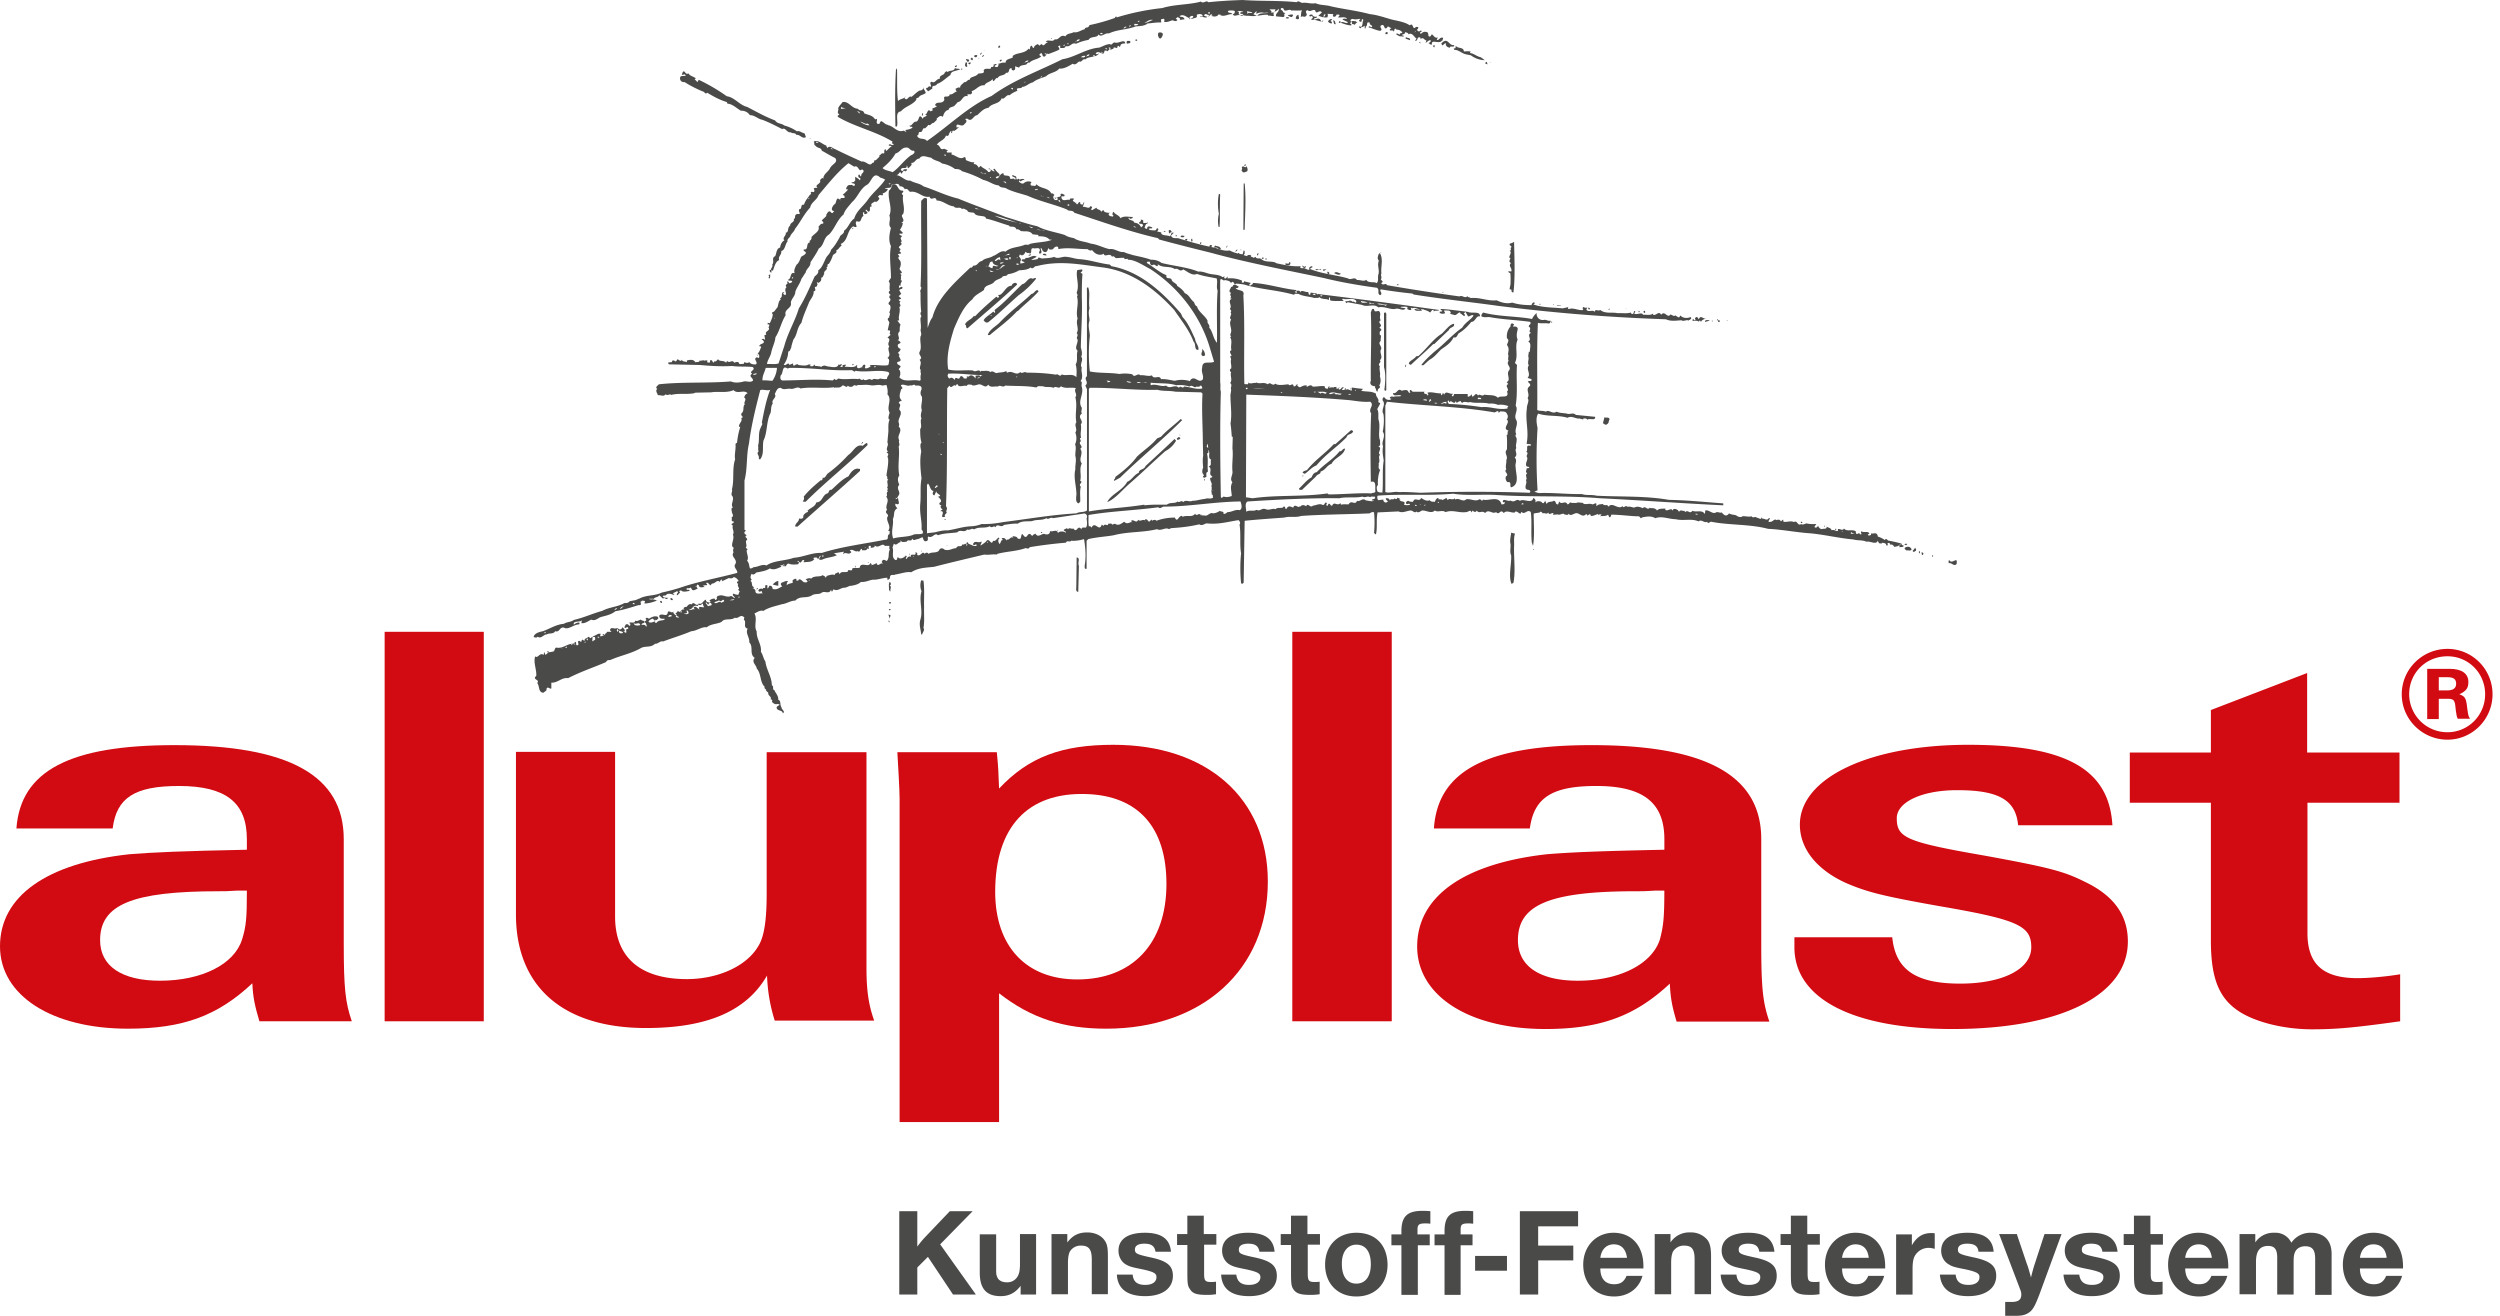 <svg xmlns="http://www.w3.org/2000/svg" width="76" height="40" fill="none"><path fill="#4A4A49" fill-rule="evenodd" d="M29.57 36.82h-.695l-.783.822c-.04.049-.059.059-.206.254V36.82h-.548v2.534h.548v-.822l.323-.323.763 1.145h.695l-1.086-1.526.988-1.008ZM31.497 37.515h-.49v.91c0 .176-.019.274-.058.352a.357.357 0 0 1-.342.205c-.147 0-.255-.058-.294-.166-.03-.069-.03-.108-.03-.284v-1.008h-.498v1.165c0 .48.195.714.636.714.264 0 .45-.108.606-.313v.264h.47v-1.84ZM32.446 37.515h-.48v1.83h.5v-.96c0-.156.02-.244.049-.322a.38.38 0 0 1 .352-.196c.235 0 .323.117.323.42v1.057h.49V38.19c0-.245-.02-.372-.099-.48-.098-.147-.293-.244-.528-.244-.264 0-.44.088-.607.303v-.254ZM35.597 38.053c-.03-.392-.294-.577-.793-.577-.518 0-.802.195-.802.547 0 .177.088.333.215.411.118.069.186.089.529.157.352.078.41.127.41.235 0 .147-.127.235-.342.235-.244 0-.362-.098-.381-.313h-.48c.02.43.313.655.861.655.519 0 .842-.235.842-.616 0-.313-.176-.46-.705-.568-.401-.088-.45-.117-.45-.235 0-.117.108-.176.284-.176.215 0 .313.069.342.245h.47ZM36.967 37.515h-.372v-.558h-.5v.558h-.312v.332h.313v.852c0 .313.01.4.078.489.078.137.215.176.5.176.097 0 .166 0 .293-.02v-.381c-.069.01-.108.01-.147.01-.186 0-.215-.04-.215-.265v-.87h.372v-.323h-.01ZM38.747 38.053c-.029-.392-.303-.577-.802-.577-.509 0-.793.195-.793.547 0 .177.088.333.216.411.117.069.186.089.528.157.352.078.42.127.42.235 0 .147-.136.235-.342.235-.244 0-.362-.098-.391-.313h-.46c.02.43.303.655.851.655.519 0 .842-.235.842-.616 0-.313-.176-.46-.705-.568-.41-.088-.45-.117-.45-.235 0-.117.108-.176.284-.176.215 0 .313.069.342.245h.46ZM40.117 37.515h-.371v-.558h-.5v.558h-.312v.332h.313v.852c0 .313.01.4.068.489.088.137.225.176.509.176.088 0 .166 0 .294-.02v-.381c-.069.01-.108.01-.147.01-.186 0-.215-.04-.215-.265v-.87h.371v-.323h-.01ZM41.233 37.476c-.568 0-.95.391-.95.968 0 .578.382.969.95.969.577 0 .949-.391.949-.969-.01-.606-.372-.968-.95-.968Zm0 .362c.284 0 .44.215.44.596 0 .372-.166.588-.44.588s-.44-.216-.44-.587c-.01-.363.166-.597.44-.597ZM43.493 36.82c-.147-.01-.196-.01-.254-.01-.45 0-.636.166-.636.617v.098h-.304v.332h.304v1.507h.499v-1.507h.362v-.332h-.372v-.147c0-.147.049-.186.225-.186.059 0 .108 0 .166.01v-.382h.01ZM44.794 36.82c-.137-.01-.186-.01-.254-.01-.45 0-.626.166-.626.617v.098h-.304v.332h.304v1.507h.489v-1.507h.362v-.332h-.362v-.147c0-.147.04-.186.225-.186.049 0 .098 0 .157.01v-.382h.01Z" clip-rule="evenodd"/><path fill="#4A4A49" d="M45.812 38.18h-.969v.45h.969v-.45Z"/><path fill="#4A4A49" fill-rule="evenodd" d="M47.975 36.82h-1.771v2.534h.557v-1.037h1.067v-.45H46.76v-.587h1.214v-.46ZM49.452 38.777c-.078.186-.186.264-.382.264-.264 0-.42-.166-.42-.48h1.31v-.068c0-.626-.361-1.017-.91-1.017-.528 0-.92.41-.92.968 0 .578.373.969.94.969.42 0 .754-.235.861-.626h-.48v-.01Zm-.802-.538c.029-.245.176-.411.41-.411.225 0 .362.137.402.41h-.813ZM50.783 37.515h-.48v1.83h.5v-.96c0-.156.019-.244.048-.322a.38.38 0 0 1 .352-.196c.235 0 .313.117.313.42v1.057h.5V38.19c0-.245-.03-.372-.098-.48a.638.638 0 0 0-.529-.244.682.682 0 0 0-.606.303v-.254ZM53.943 38.053c-.039-.392-.303-.577-.792-.577-.519 0-.813.195-.813.547a.49.49 0 0 0 .225.411c.118.069.186.089.529.157.352.078.42.127.42.235 0 .147-.127.235-.342.235-.245 0-.362-.098-.382-.313h-.479c.02.43.313.655.861.655.519 0 .842-.235.842-.616 0-.313-.176-.46-.705-.568-.401-.088-.45-.117-.45-.235 0-.117.108-.176.284-.176.215 0 .313.069.342.245h.46ZM55.313 37.515h-.372v-.558h-.499v.558h-.313v.332h.313v.852c0 .313.01.4.069.489.088.137.225.176.508.176.088 0 .167 0 .294-.02v-.381c-.069.01-.108.01-.147.01-.186 0-.215-.04-.215-.265v-.87h.372v-.323h-.01ZM56.8 38.777c-.078.186-.185.264-.381.264-.264 0-.42-.166-.42-.48h1.31v-.068c0-.626-.362-1.017-.9-1.017s-.93.41-.93.968c0 .578.372.969.94.969.42 0 .753-.235.86-.626H56.8v-.01Zm-.802-.538c.03-.245.186-.411.411-.411.225 0 .372.137.401.41h-.812ZM58.826 37.495c-.049-.01-.088-.01-.117-.01-.265 0-.45.128-.588.372v-.332h-.479v1.83h.5v-.764c0-.206.019-.323.068-.41a.481.481 0 0 1 .42-.246c.06 0 .108.01.186.03v-.47h.01ZM60.607 38.053c-.03-.392-.294-.577-.793-.577-.509 0-.802.195-.802.547 0 .177.088.333.225.411.107.069.176.089.528.157.343.078.411.127.411.235 0 .147-.127.235-.333.235-.244 0-.371-.098-.39-.313h-.48c.029.43.323.655.86.655.52 0 .852-.235.852-.616 0-.313-.186-.46-.714-.568-.401-.088-.45-.117-.45-.235 0-.117.107-.176.283-.176.216 0 .323.069.343.245h.46ZM62.671 37.515h-.518l-.284.87c-.04.118-.069.216-.127.45-.06-.215-.088-.322-.128-.42l-.303-.9h-.538l.655 1.722c.01.03.02.068.02.117 0 .157-.088.225-.293.225h-.197V40H61.302c.196 0 .323-.04.44-.147.089-.098.138-.196.255-.499l.675-1.84ZM64.374 38.053c-.04-.392-.303-.577-.802-.577-.51 0-.803.195-.803.547 0 .177.088.333.225.411.118.069.186.089.529.157.352.078.42.127.42.235 0 .147-.137.235-.342.235-.245 0-.362-.098-.392-.313h-.479c.03.43.323.655.861.655.528 0 .851-.235.851-.616 0-.313-.176-.46-.704-.568-.411-.088-.45-.117-.45-.235 0-.117.107-.176.284-.176.215 0 .313.069.342.245h.46ZM65.743 37.515h-.371v-.558h-.5v.558h-.312v.332h.313v.852c0 .313.01.4.068.489.088.137.225.176.509.176.088 0 .166 0 .293-.02v-.381c-.068.01-.107.01-.146.01-.186 0-.215-.04-.215-.265v-.87h.371v-.323h-.01ZM67.231 38.777c-.078.186-.186.264-.381.264-.265 0-.411-.166-.421-.48h1.31v-.068c0-.626-.361-1.017-.91-1.017-.527 0-.919.41-.919.968 0 .578.372.969.94.969.42 0 .753-.235.86-.626h-.479v-.01Zm-.802-.538c.03-.245.176-.411.41-.411.226 0 .363.137.402.41h-.812ZM68.561 37.515h-.479v1.83h.5v-.989c0-.333.126-.48.37-.48.197 0 .275.108.275.353v1.125h.499v-.988c0-.157.01-.225.039-.294.049-.117.166-.186.313-.186.215 0 .303.108.303.382v1.096h.5v-1.243c0-.41-.226-.645-.627-.645a.7.7 0 0 0-.597.303.53.53 0 0 0-.508-.303.663.663 0 0 0-.588.293v-.254ZM72.544 38.777c-.078.186-.186.264-.382.264-.264 0-.42-.166-.42-.48h1.31v-.068c0-.626-.361-1.017-.9-1.017-.537 0-.929.41-.929.968 0 .578.372.969.94.969.42 0 .753-.235.86-.626h-.479v-.01Zm-.802-.538c.03-.245.176-.411.41-.411.226 0 .373.137.402.41h-.812ZM20.783 18.571c0 .01.02.01.03 0h-.03ZM32.133 5.998c-.03.02-.059.02-.078 0l.029.049.049-.049ZM42.994 9.403c.059.078.147.03.235.049l-.049-.068c-.049.058-.137-.01-.186.02ZM43.865 1.38a.15.15 0 0 1 .098-.069c-.04.078.049.137.117.137 0-.078.137.02.127-.078-.166.03-.176-.225-.352-.088l-.04.039c.01.02.02.059.05.059Z" clip-rule="evenodd"/><path fill="#4A4A49" fill-rule="evenodd" d="M57.808 16.526a4.36 4.36 0 0 0-.381-.088c-.05.01-.079-.107-.127-.02a.738.738 0 0 0-.216-.107v-.02c-.039-.136-.137-.048-.205-.078v.05c-.04.009-.069.038-.098-.01.02-.02.039-.02.049-.04-.059-.078-.147-.01-.235-.058-.049.01 0 .058-.01.088h-.03c-.019 0-.029-.02-.029-.04l-.068.03c-.049 0-.04-.049-.04-.078-.107-.079-.273.02-.361-.088-.04.088-.137-.01-.186.02.03.136-.127-.02-.186.038-.03-.088-.108-.078-.157-.117.02.068-.058.068-.117.068-.069.03-.117-.039-.147-.098 0 .04-.068.089-.107.04l.058-.088c-.078 0-.195.01-.293-.02-.05.01-.127.059-.167.02-.107.078-.117-.128-.215-.06-.117-.048-.215.01-.323-.009l-.01-.068-.068.058c-.03-.068-.088-.058-.127-.039-.078-.059-.118.059-.196.05-.117.028 0-.089-.01-.109h-.039c-.049.098-.147-.01-.186.02l-.03-.049c-.009.108-.107 0-.136.02-.069-.069-.117.029-.166-.05-.079.03-.196-.01-.274 0-.06.05-.157.01-.196-.029-.078-.02-.157-.02-.215-.058-.088.117-.157.049-.225-.03-.05.03-.137-.039-.186.01-.108.04-.206-.098-.313-.068l-.01.107c-.108-.146-.235-.039-.382-.098-.078.118-.137-.049-.215.04 0-.01-.03-.02-.02-.04-.049.02-.137-.049-.166.03-.02-.01-.02-.03-.04-.05-.058-.038-.136-.068-.165.02-.02-.117-.147.03-.216-.029v-.04c-.088.01-.186-.009-.254.06-.04-.069-.137-.079-.196-.069l-.02-.02c-.078.108-.136-.078-.215.02-.078-.039-.176-.068-.254-.02-.069 0-.137-.048-.206-.019-.058-.078-.137.069-.156-.03-.117.138-.313-.136-.42.02-.01-.01-.04-.02-.04-.049-.04.01-.127.01-.137-.03-.059.01-.137 0-.186.06-.039-.02.01-.05-.02-.079-.039-.01-.068.03-.117.03-.098-.05-.235.039-.293-.05-.06.01-.137-.029-.196.01-.088-.01-.137.01-.196-.029.02.01-.03.069-.068.069-.069-.137-.176.029-.255-.088l-.029.088c-.098.01-.049-.108-.137-.108-.059.049-.166 0-.215.098l-.04-.098-.048.069c-.03.01-.05-.01-.06-.03a.174.174 0 0 0-.214.02c.058-.05.01-.127-.04-.147-.048.196-.283.01-.41.088-.118-.088-.147.078-.284-.01-.069.05-.235-.088-.235.04.01.048.069-.03.059.038-.02.04-.059.04-.098.04-.078-.284-.392-.088-.568-.147-.02.098-.058-.04-.117 0-.117.068-.255-.03-.382-.01-.117.108-.225-.059-.332.01-.01-.01-.03-.03-.02-.049-.049.098-.166-.02-.215.069l-.04-.069-.127.069v-.02l-.117-.01v-.039c-.059 0-.088.069-.108.117-.058 0-.127 0-.156-.048-.098.039-.166-.01-.264-.069-.05.147-.186-.049-.245.117-.049 0-.108 0-.137-.029-.04 0-.098.04-.068.088.039.04.088-.039.117.03a.302.302 0 0 1-.186 0c.078-.137-.108-.06-.137-.157.01-.02.03-.01.04-.01l-.099-.049c-.02.04-.039.069-.088.02-.029.068-.117-.01-.146.068-.01-.049-.05-.078-.118-.068-.02.049.049.068.059.107-.03.01-.05.03-.078.02-.05-.01-.069-.068-.06-.088l-.156.02c-.039-.05-.03-.098-.02-.137.725-.06 1.537.01 2.3-.06.42.07.91.01 1.33.04 1.058.068 2.075.01 3.122.098 1.253.059 2.485.156 3.758.215v-.059c-.548-.039-1.096-.098-1.654-.107-.714-.127-1.478-.088-2.202-.127-.146-.04-.313 0-.44-.05-.42.01-.89-.048-1.311-.029l-.137-.039.098-.049c-.04-.606-.04-1.311 0-1.888-.03-.137-.059-.333.02-.44.293.097.606.039.89.127.146-.079.244.048.391.02 0 .038.059 0 .078.038l.02-.039c.049 0 .098 0 .108.04.088-.06.254.048.244-.089l-.587-.058c-.088-.088-.176 0-.274-.04-.107-.02-.205-.01-.313-.058-.127.088-.235-.079-.323 0-.098-.04-.176-.01-.264-.05.01-.88-.02-1.79.02-2.65.107.028.215 0 .322.019.06.01.069-.079.06-.088-.06.029-.138-.04-.197-.02-.137.02-.234-.078-.225-.215-.058.068-.098.098-.137.186-.47-.088-1.017-.069-1.487-.196-.039.04-.068.088-.049.117.069.04.157.02.235.02.401.078.841.088 1.243.147.049.078-.059.088-.04.147.108.058-.048.156.069.185-.157.079.049.186-.088.265.108.058.049.195.049.313h-.03l-.019.137c.04.078-.04.195.02.274-.098.127.078.254-.04.381l.118.04c.03.088-.088.029-.108.078.03.039.108.088.05.137-.138.107.029.225-.06.362.069.078-.029.205-.02.313-.058.362.07.694-.009 1.066.04.04.117-.01.137.05l-.03.019c-.156-.04-.048.117-.117.186.078.03.01.088.01.137.069.088-.049.186-.01.284.01.048.098.01.088.068l-.078.01c.01.059-.059.107.02.147-.088.068.02.166-.04.205.04.117-.029.147-.01.254.05.079.089.02.138.079.01.02 0 .049-.02.058a46.633 46.633 0 0 0-3.307 0c-.196-.01-.42-.029-.665-.02-.137-.029-.274.04-.411 0V12.33l.049-.118c1.115.128 2.162.137 3.258.323.039.02.137-.107.137.02l.049-.05c.088.01.176-.009.205.08.04.048.03.136-.01.165.137.098-.166.274.06.343-.06.03 0 .117-.06.137.02.137.01.294.01.43-.107.118.05.206-.02.323.01.108-.038.196 0 .284-.097.078.108.147-.01.215-.028.06 0 .147.05.177.137-.03.049.127.107.156.274-.088.137-.42.137-.616-.029-.098.06-.196-.029-.294.117-.088-.02-.196.049-.284-.03-.088.01-.146.01-.254.02-.059-.079-.117-.01-.166-.078-.137.068-.284 0-.43-.098-.148.078-.294-.02-.441.069-.411.01-.812.04-1.233-.02-.03-.05-.04-.06-.069.108-.225-.019-.489.08-.704-.05-.098-.02-.225 0-.303.019-.088-.08-.108-.138-.088 0-.03.02-.05.03-.069-.02-.02-.04-.03-.06-.03-.048 0-.048.05-.048.089a.447.447 0 0 0-.108.362c.088.058.01.137 0 .205.069.079.05.176.03.274.039.059-.02.137.02.206-.089.117.087.176.019.283-.108.108.068.304-.079.362l.05.06c-.128.058.058.165-.04.224.088.245-.205.098-.274.196-.098-.108-.274-.069-.41-.098-.099.078-.138-.049-.196.03-.079-.137-.118.068-.186.019v-.059c-.04.03-.069.079-.128.069v-.079h-.41c-.02.03-.01.079-.06.069-.038-.03.02-.049.02-.078-.088.03-.215-.108-.264.03l-.039-.06-.03.079c-.019-.01-.038-.03-.029-.06-.137.01-.293-.058-.41-.019 0 .03.058.06 0 .088 0-.078-.157-.029-.089-.117h-.352c-.04 0-.059-.098-.098-.03-.01.02.01.03.02.05-.069.048-.05-.06-.118-.069a.333.333 0 0 0-.146.02c-.128-.108-.137.107-.265.068 0 .137.186.02.255.088-.127.04-.255-.039-.333.118-.068.01-.137 0-.176-.069-.059-.03-.059.04-.069.078.128.137-.058.284.03.421.03.166.01.401-.02.538.108.147-.058.304.01.44-.03.177 0 .284.02.441-.05.293-.01.646-.04.969-.058 0-.127 0-.156-.04-.01-.058-.04-.136.02-.185-.01-.137.01-.333.068-.46-.088-.069-.02-.137-.049-.196.069-.088-.03-.206.049-.264-.108-.059.088-.206-.059-.255.098-.02.04-.137.059-.176-.078-.176.02-.42-.049-.636-.02-.088.02-.215-.04-.323l.089-.166c0-.03-.04-.03-.059-.049.04-.107-.078-.147-.068-.254-.157-.088-.274-.05-.45-.088l.058-.059c-.137-.01-.195-.02-.342-.04v.089c-.069.01-.127-.078-.186-.01V11.8c-.03 0-.03.04-.04.06-.019-.01-.058.009-.077-.02l.058-.06c-.068-.048-.097.118-.166.04.01-.01.04-.03.04-.049l-.089.059-.01-.069c-.03.01-.068-.01-.078.02-.04-.01-.108-.01-.147.02 0-.02.03-.03.02-.05-.069-.02-.02.098-.098.06-.04 0-.059-.04-.049-.07-.137-.019-.245.02-.372.01-.059-.088-.147.01-.186.01.01-.01.01-.02.01-.039-.059-.02-.127.01-.196.049-.039.01-.098-.049-.098-.069h.03c-.059-.058-.059.069-.137.04-.02-.137-.108.029-.157-.059-.137.01-.303.049-.4-.02-.089.098-.148-.078-.226.02-.147-.088-.225.01-.362-.059v.02c-.078-.02-.166.049-.235-.02 0 .02.01.04-.01.059-.039-.01-.088.01-.107-.02-.02-.89.02-1.8-.03-2.68.05-.187-.137-.128-.234-.216.029-.02.088 0 .088-.059-.05-.02-.088-.068-.147-.049-.03.02-.03.079-.078.06-.01.058-.108.146 0 .185-.079.078.058.118-.04.157l.06.02c-.148.068.029.205-.06.312.02.02.069.069.02.098.069.078-.068.157.02.225-.079.127.02.245 0 .372-.01.059-.05.098 0 .137l-.03.03c.079.117 0 .264.04.39-.098.04 0 .118 0 .177l-.04.01.03.088c-.03.098.02.176 0 .284-.05.01-.05.088 0 .107-.04.118.049.225-.03.333.079.059 0 .137.03.195 0 .079-.03.167-.02.216 0 .244.049.548 0 .822.02.117.03.284.04.4h.029l-.01.353c.03.225-.02.45 0 .695.02.117-.098.235 0 .333-.078.136-.03.254-.02.42-.058.02-.146.05-.235.02-.039-.01-.068.078-.097.01-.02-1.057-.03-2.231 0-3.2-.03-.078 0-.205-.02-.274V8.532c.02-.127.088.04.147-.02.059.02.147.02.166.079h.03c.078-.088.068.108.146.03.108.01.235.019.333.058.49.127.949.147 1.428.284.01-.059.079-.02.128-.03.137.079.342.079.489.128.039-.02.108.02.147-.03.078.079.186.04.293.088v-.078c.059 0 .01.059.05.098.136.02.273.01.4.01l-.049-.05.02-.019c.127.05.313-.049.41.069 0 .117-.077-.02-.117.03-.068-.089-.137.009-.215-.03 0 .03.02.058.04.068l.029-.03.43.08c.167.087.362-.05.5.077.185-.039.352.069.508.05.118-.05.245.087.323-.02l-.157-.03.03-.02c.068.01.156-.028.195.04l-.029.03c.03 0 .088.058.137.019l-.02-.059c.02 0 .03.01.05.02.068-.04.156.02.224.03h.108c.088.038.137.038.206.097l.068-.078c.088 0 .02.078.03.098.01-.128.136-.04.176-.098a204.578 204.578 0 0 0-3.64-.48c-.02-.03-.069.04-.079-.02l-.186-.029-.01.059c-.078.03-.029-.059-.078-.078-.068.02-.205-.088-.225.02-.01-.108-.117-.02-.137-.079-.41-.04-.88-.196-1.31-.215.019.068-.07.039-.079.098-.059-.06.01-.069.02-.098l-.206-.05v.02c-.01.03-.04.02-.059.02-.02-.02 0-.04 0-.059a.854.854 0 0 0-.44-.068v-.05h-.02v.01c-.01.02-.029.05-.058.04-.059-.01 0-.04-.02-.059l-.058.02c-.108-.088-.284-.069-.421-.108-.078-.02-.215-.078-.313-.059-.333-.137-.724-.166-1.116-.264a.507.507 0 0 0-.323-.098c-.186-.068-.372-.098-.567-.146-.079-.03-.167-.04-.255-.089-.156.02-.283-.117-.44-.088-.186-.039-.372-.146-.568-.166-.176-.068-.371-.068-.508-.166-.098-.02-.196-.04-.284-.098-.274-.088-.577-.127-.832-.264-.342-.079-.636-.186-.968-.284-.46-.186-.97-.362-1.439-.558-.372-.088-.695-.254-1.056-.372-.118-.097-.274-.097-.402-.176-.156.02-.264-.147-.42-.166.058-.01.078-.059.117-.098l.03.059.01-.01c.038-.03.058-.127.116-.059.01-.02.06-.03.05-.068-.05 0-.118-.02-.118.049-.03 0-.069-.01-.069-.04.03-.107.196.02.177-.127.029.02.02.06.039.088l.039-.029c.04-.04.108-.088.049-.137.127.02.147-.137.254-.127.088-.137.215-.05.362-.03.098.098.235.089.333.177.127.02.274.078.391.166.088 0 .157.01.216.068.225.069.43.147.645.265.167.029.304.156.47.166.069.098.176.04.255.108.185.088.4.137.616.205.391.176.822.264 1.204.42.058.07.166 0 .224.099.842.274 1.683.577 2.544.773l.03.039c.509.137 1.047.274 1.565.401 1.106.303 2.339.538 3.455.773.508.127 1.086.225 1.604.294.098.068-.01.176.098.225.098-.05-.04-.128.02-.177.293.05.655.098.959.128l.039.029c.86.137 1.702.225 2.553.343 1.674.215 3.376.352 5.118.41.137.069.313.04.47.03.058.049.166-.03.215.01.03-.03.127-.05.058-.108-.107.049-.244.03-.303-.049l-.039.059c-.049 0-.088-.05-.117-.059-.04.04-.108-.02-.147-.03-.098.138-.166-.136-.284.01-.078-.137-.147.04-.245 0V9.53c-.078.069-.205.03-.303.04-.049-.098-.186.019-.274-.04l.04-.058-.04-.02-.02.078c-.029.03-.078.01-.078-.029-.147.04-.244.01-.41.02-.128-.04-.372.029-.52-.098-.068.049-.156-.05-.166.058-.068-.078-.166.02-.254-.058 0-.03.01-.05.03-.088-.05.049-.099 0-.138 0-.01.068-.01.039.01.088-.137.029-.293-.079-.43-.03-.04.01-.04-.039-.02-.058l-.176.039c-.303-.03-.607-.02-.89-.118l.048-.039-.02-.02c-.048-.019-.068.04-.087.079-.215 0-.411-.02-.587-.078-.147.049-.333 0-.47-.069-.284.03-.509-.098-.793-.068-.029-.04-.107-.01-.088-.069-.078.108-.176-.039-.244.02a64.146 64.146 0 0 1-2.212-.343c-.02-.078-.107.01-.156-.039-.04-.039.03-.039.03-.068l-.06-.069c.05-.059-.019-.137.02-.176-.03-.205.069-.43-.049-.626l-.039.039c-.02.078-.049.127.01.196-.059.137.02.264-.01.4-.04.108.02.206-.059.285-.039-.06-.274.01-.313-.108-.068.068-.176 0-.284.01-.078-.118-.185.02-.274-.05-.371-.107-.792-.136-1.144-.283-.01-.059.107-.03.049-.088-.079.02-.088.04-.079.108-.049.01-.078-.02-.117-.03-.04-.049-.196.03-.147-.078-.235.02-.509-.04-.734-.088-.117-.088-.313-.01-.45-.117-.059-.069-.156.01-.186-.079l-.058.03c-.089-.06-.216-.04-.294-.079-.02-.02.02-.03.02-.049-.01-.02.02-.088-.03-.097l-.03.117a1.065 1.065 0 0 1-.4-.117c-.137.029-.304-.03-.43-.079-.382-.068-.744-.176-1.106-.284-.069-.029-.196.03-.245-.088l.098-.097c-.098.058-.069-.118-.167-.06l.01.089c.02.01.069-.069.098-.02-.049.02-.03.098-.078.108-.088-.04-.274-.01-.255-.117l-.185-.04c-.06-.048-.177 0-.196-.068.03-.02.068-.01.107-.02 0-.01 0-.029-.01-.029-.058-.02-.146-.059-.146.049a.089.089 0 0 1-.078-.04c.02-.038.029-.126.088-.117 0-.02.01-.058-.01-.058v.039c-.05-.02-.118.03-.127-.04.01-.01.01-.019.02-.019-.01-.01-.04-.059-.089-.039.03.059-.059.059-.049.098.02.049.118-.01.118.078-.02.02-.04.049-.06.049a.221.221 0 0 0-.205-.137c-.02-.098-.146-.049-.176-.137.04-.059.02.049.079.01.029 0 .058-.01.048-.05h-.039c-.078 0-.234-.038-.332.04-.04-.098-.176-.117-.206-.196l-.02.01c-.01.04-.038.088.02.108l-.03.03c-.048-.02-.107 0-.126-.08l.039-.038h-.04v.01c-.048-.03-.127 0-.156-.098l-.068.058c-.02-.088-.137-.049-.137-.127l-.137.078c-.06-.02 0-.058 0-.088 0-.039-.05-.01-.059-.039-.02.118-.147 0-.225.03.02-.06.03-.088.049-.137-.059-.01-.01.088-.088.058-.04 0-.04-.039-.04-.068-.058-.01-.048.049-.097.068a.37.37 0 0 0-.118-.098c-.029-.039.06-.058 0-.088-.039.02-.107-.02-.097.05-.089-.03-.216.068-.255-.06-.03-.107.117.01.088-.097-.039-.01-.058-.04-.098-.03-.02.01-.029.03-.01.05-.019.048-.058.048-.107.048 0 .04.02.069 0 .098-.04-.01-.088.01-.098-.039-.03-.01-.04-.088.01-.117-.02-.02-.04-.06-.098-.05-.088-.185-.333-.136-.45-.283-.02.088-.088.039-.137.049-.069-.02-.04-.078-.01-.108a.208.208 0 0 0-.235.03c-.058.039-.117-.02-.156-.05l.02-.029c.019 0 .029.02.048.03.01-.03.069-.06.108-.04-.02-.068-.108-.029-.157-.02-.02-.048-.049-.009-.068 0-.05-.028.01-.077-.059-.107-.039 0-.068-.058-.098 0l.098.05c.02.009.02.058-.01.058-.058-.078-.098.02-.146-.04 0-.146-.225-.019-.196-.156-.137.01-.127.196-.235.147-.01-.02.04-.069.088-.049.069-.068-.03-.108-.059-.147l.01-.01c-.049.02-.049-.117-.117-.058l.039.058-.01.01c-.039-.02-.108-.039-.108-.098v.079c-.02.03-.039.039-.078.03-.049-.089-.176-.109-.225-.187l-.059.059c-.029-.05-.078-.118-.146-.108-.02-.01.01-.039.01-.058-.079.01-.147-.02-.245-.06-.03-.029 0-.097-.059-.097-.137.098-.254-.059-.391-.078l.01-.059h-.137c-.04-.03 0-.049.02-.069l-.118-.048c-.137.068-.108-.118-.216-.118.04-.107.235-.137.274-.284.108.06.079-.097.157-.137l.01.02c.01.02-.02.03-.01.04.049.019.02-.04.049-.07.01.01.03-.01.039.01.078-.039.098-.078.157-.117l-.079.01c-.03-.196.157.02.235-.098.059-.049.098-.108.03-.147.01-.03.039-.02.068-.02.137.118.176-.107.293-.107.118-.108.196-.206.343-.225.117-.157.333-.098.41-.303l.02.029c.089-.02.118-.137.216-.108.068-.068.166-.107.235-.137-.069-.127.117-.039.146-.117.128-.01.206-.118.323-.137.118-.098.264-.127.401-.186.118-.117.304-.108.402-.235.137.02.293-.078.41-.147.089.06.138-.039.196-.068.088.039.108-.108.186-.059.088-.107.313-.049.411-.176l-.01-.01-.01.01c-.029.02-.048.02-.078-.01.069-.078.127-.02.196 0 .059.03.069-.049.078-.088.03.01.069-.01.088.03.01-.04.108-.069.03-.108.02-.02.039-.01.058-.01v.069c.03-.01.05-.03.089-.03 0-.117.136.05.127-.088.039-.02.049.02.058.03l.03-.03c0-.078.107-.078.147-.078-.01-.157-.216.02-.314-.03-.068-.01-.097.108-.146.05-.118 0-.216.068-.333.107-.401.03-.734.294-1.115.352-.725.362-1.498.636-2.153 1.116-.695.303-1.311.92-1.967 1.37-.088-.118-.244-.01-.303-.167.078 0 .02-.097.088-.107.108.02.058-.147.156-.108.04-.039.069-.059.098-.108.088.04.088-.068.167-.058.029-.05.117-.079.088-.137.058-.03.107-.118.176-.05.03-.019.03-.068.049-.097.029-.059.088-.117.137-.108.01-.097.127-.088.176-.127l.107-.117c.137-.01.137-.225.314-.176l-.03-.04c.02-.039.069-.01.098-.02.03 0 .078-.058.03-.097.136-.02.224-.196.4-.176.04-.098.186-.098.235-.186.02.02.03.04.01.059.088 0 .079-.118.147-.088.068-.118.196-.059.264-.167.127.02.05-.137.157-.137.02.01.02.03.01.05l.058.019c.078-.03.04-.088.05-.127l.117.039c.039-.078.127-.069.195-.088.05 0 .059-.088.118-.059.107-.108.264-.098.362-.196l-.059-.039c.01-.03.049-.068.078-.049l.03.079c.097.078.088-.118.176-.06.107-.048.215-.077.323-.136.01-.03 0-.059-.04-.088.02-.02.05-.03.069-.04v.079c.069 0 .147.02.166-.059.137.05.186-.127.313-.068.128-.059.255-.098.382-.118.069-.127.264-.049.303-.166.088.108.196-.059.313-.03.274-.127.539-.107.822-.215.118-.01.274-.01.353-.088.137-.01.293-.039.42-.03l-.01-.077c.01-.04.05-.02.079-.04.049.03.02.06.02.098.097.02.176-.029.254-.049.049.02.117.05.147-.01l-.05-.038.06-.05c.019.02.107.04.058.089l.147-.02C35.998.49 35.87.528 35.86.49c.147-.098.245.098.392.079.058-.03.166-.01.127-.118.049-.03.137-.03.166 0 .02.01.02.049 0 .059-.01-.02-.04-.01-.059-.01v.02c.079-.03.167.049.216-.01l-.098-.03c.03-.117.117.01.156-.039 0 .03-.03.04-.03.069L36.82.43c.01.01.049.029.03.048h-.06c.099.02.187.06.265-.048.137.117.264-.01.41 0-.038-.069-.136-.01-.136-.098a.367.367 0 0 1 .205 0c.02.058-.02.088-.058.107.049.069.117.02.166.02.108-.01.235.03.323.02.195.039.391-.04.577-.03l.01.03c.039-.02.137.029.176 0-.059-.138.108-.128.137-.216.049.098-.108.137-.069.235l.216.02c.078-.03-.01-.079.059-.118l-.069-.03c.01-.068-.127-.068-.04-.126.02-.01.04.01.06.02.02.136.176-.02.234.058.088-.01.216.01.323-.01-.039.098-.02.137-.039.215.05-.068.118.02.157-.039.058-.039.01-.088 0-.127.01-.02.02-.059.058-.049.079.069.147-.039.225 0 .04.166.128-.049.206.069l-.108.097c.108.04.157.06.274.05.01-.04.03-.07 0-.108l.186.01c-.02.02-.03.068.01.078.049.01.069-.03.088-.069.03.01.069-.01.088.03l-.049.058c.098.02.225-.039.274.05-.03 0-.107-.03-.137.019l.166.078c-.048.078-.166-.059-.215.02.088.03.206.078.313.078.03-.049-.029-.03-.029-.068.01-.02.04-.04.059-.03-.04.098.078.03.078.098 0-.03.059-.108.088-.068l-.059-.06c-.049.01-.088-.029-.137.02-.02-.01-.02-.029-.02-.058.02-.02.04-.03.07-.03.097.03.136 0 .224 0 .02.02-.078.04-.01.079.079.039.04-.06.07-.069.019-.01.028.01.038.02-.039.068-.01.156-.068.215.049.01.058-.01.107-.04v.08h.03v-.05c.078-.039 0-.176.127-.117-.03.078.137.078.039.137-.02-.01-.03-.04-.049-.03-.02 0-.03.02-.03.03.099.02.216.088.353.107.117-.049-.069-.117.049-.176.068-.02.068.059.098.098.059.01.068-.03.088-.059l.108.06-.04.019c-.049.097.108 0 .108.088.03-.04.01-.098.059-.098 0 .01.02.01.02.03.078 0 .146.029.185.087-.03.04-.098.01-.068.069-.04-.01-.088-.059-.127-.02.029.02.097.069.127.069h.068v.01c.01 0 .03 0 .04-.01 0-.05-.05-.01-.06-.04.04-.029.118-.029.098-.088.04.01.108.02.108.069.108-.078.176.088.245.127-.01.03-.069.069-.02.069.059-.02.04-.108.098-.108.049-.01.049.059.049.059.068-.088.108.03.176.039l-.03.068c.05-.01.118-.117.167-.058-.02.029-.049.068-.088.068.04 0 .068.069.117.04-.029-.177.225.01.304-.118l.01.01.029-.088c-.098-.05-.127.088-.196.058l.03-.078c-.098.049-.128-.078-.196-.098.03.02-.02.05-.03.069-.097.039-.029-.118-.107-.128-.088-.029-.137.01-.186.06l-.02-.05.059-.039c-.02 0-.02-.03-.04-.02-.048.04-.077.04-.117-.029.03 0 .03-.03.05-.059-.02-.029-.05-.02-.079-.02-.108.128-.068-.156-.186-.048-.127-.098-.372-.137-.538-.176-.215-.059-.46-.147-.675-.166-.401-.108-.783-.147-1.174-.235-.157-.05-.333-.03-.48-.098-.137.03-.264-.03-.391-.01-.049.01-.127-.088-.176-.02C38.865.01 38.317.04 37.779 0c-.313.01-.695.03-1.047.068-.069-.078-.137.06-.225-.02-.343.099-.802.08-1.174.197a7.35 7.35 0 0 0-1.38.283c-.01-.02-.03-.02-.02-.039l-.048.059a5.57 5.57 0 0 1-.764.215c-.049.127-.127.03-.146.127-.108.02-.216.118-.333.088-.088.05-.196.03-.255.128-.166-.079-.185.127-.322.088-.069.107-.216-.02-.274.078h.049c.01.02 0 .03-.03.03-.049.048-.098.117-.137.039-.03 0-.049.029-.078.048a.1.1 0 0 0-.059-.048c-.03.029-.107.048-.098.107-.058.03-.048-.049-.078-.059-.059.02-.039.088-.059.118l-.029-.03c-.137.167-.342.108-.49.226l.01.039c-.078.058-.215.039-.224.166-.118-.02-.128.02-.226.03l.02.019c-.02.03-.01.059-.04.078-.048.01-.077 0-.087-.03l.068-.048c-.029-.03-.078.01-.107.01.03.03 0 .058-.02.068-.02 0-.039.01-.049-.01.03.137-.176 0-.225.118.05.107-.117.078-.166.098-.069.107-.255.078-.255.186-.068-.02-.097.088-.166.068-.049.059-.137.098-.127.176-.059-.039-.088.02-.137.02 0 .039.01.068.04.088-.07.01-.128.107-.216.088-.04.147-.215-.02-.166.166-.06.157-.245.02-.284.167l.058.029c-.049.04-.097.049-.137.068 0 .02-.01.04.02.05l-.078.039c-.098-.118-.088.117-.176.088.166.068-.079.058-.05.137-.019 0-.029-.03-.039-.04-.107-.117-.068.108-.176.128-.088-.01-.117.137-.195.117 0 .069.078.01.088.059-.04.049-.147.068-.225.078l.039.04c-.03.029-.05-.02-.088-.02-.196.068-.303-.147-.47-.167v-.01c-.088-.01-.117-.068-.176-.097-.049-.05-.069.039-.088.068-.137.01-.049-.098-.078-.156l-.05.02c-.087-.138-.205-.128-.332-.187-.02-.117-.156-.058-.186-.137-.205-.01-.274-.235-.47-.205-.058.078-.117.127-.136.195.029.06-.06.137.039.177-.02.01-.03.039-.05.039v.039c.53.313 1.136.43 1.664.753l-.02.05.06.029c-.04.058-.089 0-.128 0-.088.068.049.029.059.068-.078.04-.108.108-.167.137l-.02-.059c-.068.05-.009.098-.048.137-.088-.029-.088.05-.137.059 0 .01-.01.03.01.03l-.108.107c-.02.02-.078 0-.059.049 0 .03-.039.04-.058.04-.079.136-.196-.07-.323-.04-.255-.117-.519-.235-.793-.372-.078-.02-.166-.137-.254-.039l-.03-.078c-.127-.04-.244-.186-.381-.118.039.04-.01.098.059.127.048.079.176.05.185.147.147.079.265.157.411.225.098.137-.088.176-.156.304-.049.117-.215.186-.206.332-.039-.078-.068.03-.107.03.078.117-.186.137-.069.244-.039 0-.098-.02-.117.03.02.02.03.039.02.058-.01.079-.07 0-.098.04-.04.01.039.068-.03.068-.058.098-.146.176-.186.313-.127-.02-.039.137-.146.137-.02.04 0 .088.02.117-.01.05-.06.02-.089.03-.098.03-.02.137-.098.147.04.107-.117.107-.107.205-.098.059-.03.206-.137.215.029.088-.118.147-.04.235-.078.03-.127.147-.127.215-.127.03-.107.196-.156.265-.118.049-.01.176-.088.254.049.078-.118.157.02.186.048-.098.068-.274.195-.323-.049-.108.088-.166.059-.274.127-.03.117-.215.195-.293-.03-.069.079-.118.088-.177.04-.078.118-.127.137-.205.167-.206.265-.44.46-.646.03-.166.206-.225.255-.381.293-.343.567-.695.91-.97l.176.108c.137-.068.127.186.235.079.137.078-.05.117-.02.205-.049.03-.03-.039-.069-.049-.01.02-.039.03-.02.059 0 .04.04.04.06.059 0 .03 0 .049-.02.058-.03-.048-.098-.078-.137-.107v.117c-.03.04-.059.059-.108.05-.01.058.108.009.098.087-.039.069-.078-.03-.127 0-.078-.02-.127.05-.137.108.01.049.04.01.059.03-.04.038-.127.136-.167.156l.05.03c.058.136-.108.009-.128.117l.03.039-.03-.03c-.137-.137-.098.128-.176.137-.049.05-.137.186 0 .206l-.04.039c-.019.049-.058 0-.087-.03-.059-.019-.088.06-.117.098.029.06-.118.128-.137.186.029.01.068.059.039.088-.079-.01-.098.06-.137.088.049.147-.137.216-.216.323.02.04-.029.108-.058.108l.01.049c-.137.03-.02.235-.186.215-.02.059.058.05.068.108-.04.068-.098.078-.147.117-.03.069-.068.196-.137.235-.039.078-.098.176-.058.264-.157-.058-.088.176-.206.196.01.049.088.01.117.04.04.028-.02.048-.039.058-.058.03-.039-.03-.088-.05-.02.02-.01.04-.01.05h.02c-.04.049-.098.068-.04.127-.097.088.02.166-.038.245-.02-.01-.059-.02-.069-.05l.04-.038c-.137-.02-.02.146-.137.185l.029.03c-.098.078-.059.176-.118.264-.058.049-.058.108-.137.127-.029.03 0 .05.01.069-.01.107-.058.186-.088.264l-.068-.01v.049c.01 0 .039-.01.049.01 0 .03 0 .059-.03.068.098.108-.137.137-.059.216-.01.02-.029.029-.058.029l.02.147c-.01-.01-.03-.01-.03-.03h-.069v.02h.01c.157.137-.088.107-.088.205.02 0 .04-.01.059.02-.04.088-.04.127-.108.205.05.02.059.079.04.128-.02 0-.04-.01-.06-.02-.136.049.04.137-.029.215-.088.01-.166-.01-.205-.068-.03.03-.117.03-.137 0-.03.01-.02.039-.04.059-.048-.02-.136.039-.146-.05-.03-.029-.117 0-.137.01-.059-.117-.147.04-.215-.058l-.03.058c-.078-.088-.195-.02-.244-.107-.04.03-.059.088-.108.059-.059.127-.049-.079-.137-.02v.059c-.039 0-.068.01-.088-.01l.01-.05c-.03 0-.069-.009-.088.01-.03-.038-.137.02-.157-.01.01.07-.078.03-.117.06-.069-.108-.166-.079-.264-.06 0 .01.01.04-.01.05-.04-.03-.137 0-.137-.078-.04.088-.098 0-.137-.01l-.04.059c-.029.029-.058-.04-.107-.02-.01.01-.03.03-.02.049l-.107.01c-.03.02.01.039.01.058l.949.02c.323.03.636.049.968.03.235.029.363.009.627.029.127.097-.137.127-.01.205-.137.088.049.127.02.215-.088.069-.206-.01-.304.03-.127.029-.254.039-.362-.01-.685.059-1.497.01-2.192.088-.029.04-.127.088-.049.137-.068.069.01.137.02.196.078-.02.166.058.235-.03.059.059.137-.03.166.02.225-.059.44-.01.695-.05l.04-.019.488-.01c.196-.038.47.03.675-.068.128.137.314-.03.431.098-.069.02-.088.068-.108.127.098.059-.029.137.02.206-.078.088 0 .186-.098.274-.03.049.01.078.04.117l-.05.03c.05.097-.078.156-.068.264h.039a2.31 2.31 0 0 0-.098.479l-.049.04c.02.156-.039.322-.01.469-.098.284-.02.636-.098.91.03.059-.048.147.01.205.079.108-.068.264.02.343l-.04.03c0 .028-.009.068.01.087-.019.059.089.147-.01.186.03.059-.038.127.06.127.029.069-.06.04-.06.098l.04.03c-.04.097.059.176 0 .273.068.137-.108.343.03.402a.138.138 0 0 0-.01.137c-.098.137.127.205.058.352-.088.098.088.196.05.274-.588.156-1.195.264-1.733.45a5.852 5.852 0 0 1-.558.147c-.205.107-.46.068-.665.176-.059.02-.127.058-.156.058l-.157.03c-.04.068-.127.049-.166.059-.206.117-.45.117-.666.234-.293.079-.557.206-.86.274-.108.079-.197.05-.304.118-.235.02-.42.147-.636.225-.098.02-.264.059-.284.176.05.02.098.03.118-.01.117.079.176-.068.283-.068.079-.05.196 0 .255-.098.137.049.127-.137.264-.108.137.079.293-.098.46-.098.02-.02.02-.049 0-.058a.23.23 0 0 0-.157.068c-.039-.137.176-.059.245-.137l-.02.088c.118.02.216-.068.304-.107.098.049.176-.02.264-.069.156-.049.323-.068.47-.186.244-.039.479-.117.704-.186.137.02.01-.107.117-.137.03.01.06 0 .079.02l-.02.068c.137 0 .294-.049.401-.098v-.01c-.02.05-.088-.038-.137 0 .04-.107.167-.068.186-.146l.118.108c.049-.06.078.039.137 0v-.03c-.06 0-.128.01-.147-.049.03-.029.088 0 .108-.039.068-.068.185-.01.254.01l-.05-.059.118-.058c.088.02-.02.058 0 .117h.03c.01-.049.107-.069.039-.117.01-.02.039-.02.059-.03.049.069.176.03.254.02.01-.069-.069-.01-.088-.05-.01-.068.088 0 .127-.058l.04.069c.058.049.117-.02.175-.03l-.01-.01c-.029-.029-.029-.107 0-.117l.04.02c.02.107.127.049.176.058v-.01c-.02 0-.03-.029-.05-.039l.118-.01c.03-.019-.01-.038-.02-.058l.02-.02c.04 0 .088.069.108.088l.049-.058c.098.01.156-.137.235-.05.02-.019.02-.078.068-.068.03.02-.02.03 0 .05l.206-.099c.049.01.117.02.146-.029.079.01.118.059.157.117l-.04.02c-.029.03 0 .059.03.069-.049.058.03.117.02.146-.059.05.02.05.02.098-.04.02-.01.098-.07.088-.038-.01-.077-.01-.117-.039-.068.069.05.088.04.137-.06-.01-.088-.088-.147-.049-.137.03-.225-.068-.343-.02-.049 0-.078.06-.049.089-.02.02-.029.039-.049.039-.01-.01-.029-.02-.019-.04a.202.202 0 0 0-.166.06c.01.019.049.019.029.048-.01.02-.03.01-.04.01-.048-.01-.117-.04-.087-.088-.098.02-.118.166-.225.117-.079.128-.147-.098-.216.03-.058-.04-.127.03-.156.078-.04-.02-.069.02-.098.03.01.019.04.029.02.048-.088-.039-.108.147-.186.03 0 .02-.03.068-.069.078 0 .03.059.049.03.078-.05-.03-.108-.068-.098-.127-.05.069-.118-.04-.167.01-.02.196-.176.01-.264.117.01.127.127.079.176.098-.058.078-.186.01-.254.117-.098.01-.03-.078-.059-.097h.01c.02.02.059.02.069-.01.048-.01.029-.059.01-.078-.079-.03-.167 0-.255.058-.04 0-.069-.058-.108 0 0 .02.01.03.03.04l-.069.058c.02.01.03.04.049.04 0 .038.049.087 0 .107-.02-.078-.088-.049-.137-.059v-.01c.02-.02.04-.049.078-.039.05-.107-.107-.049-.098-.127v.02c-.049.01-.107.068-.166.029-.03.117-.147.02-.196.078.02 0 .03 0 .04.02 0 .02.01.039-.01.058-.03.01-.04-.029-.059-.039-.078-.029-.078.04-.108.079.03.088.088-.059.118.039 0 .01-.01.02-.01.02-.088-.01-.04.078-.049.107-.059.03-.078-.069-.127-.03l.03.05h-.03c-.137.039-.078-.108-.127-.137l-.01-.01h-.04c-.068.03-.165-.059-.195.058l.05.05h-.138a.238.238 0 0 1-.205.136c-.01-.029.01-.049.01-.078h-.07c-.087.05-.185.088-.244.137-.03-.01-.02-.059-.058-.039-.05.04-.128.04-.118.127l-.059-.049a.089.089 0 0 0-.039.078l-.058-.039c-.088.01 0 .079-.04.128-.088.039-.039-.079-.078-.098l-.068.059c-.186-.01-.304.156-.51.117-.068 0-.029.107-.107.088l.05.01c-.03.03-.148.039-.206.049.02-.01.02-.03.029-.04h-.04c-.009.03.01.04.02.05-.029.019-.068.068-.088.058l-.02-.068c-.048 0 .01.058-.038.068-.118-.068-.167.127-.245.05-.068.175.049.42.03.596-.138.117.127.108.029.215.078.088.03.303.195.294.04-.05.098-.04.088-.118.04-.088.098.02.147-.01v-.176c.196.01.313-.166.51-.137.38-.195.762-.322 1.154-.489.02-.058.078-.068.117-.058.333-.147.646-.196.95-.372.136-.069.293 0 .42-.127.098.01.157-.098.245-.069.283-.108.587-.196.86-.313.147 0 .324-.147.47-.118.118-.107.323-.097.45-.166.098-.127.284-.03.402-.127.098.049.176-.108.254-.03.059.01.02.069.02.098.097.04-.04.235.117.265-.078.137.059.254.049.42.137.137-.01.353.166.47-.117.127.059.225.059.323.147.157.088.41.245.558-.04.058.068.068.039.117l.068.059c-.02.098.118.117.069.205h.02c.019 0 .048.04.019.069.039.049.108.098.176.068.147.03-.04.05-.03.118.02.107.177.058.187.166.097-.049-.05-.117-.04-.186-.058-.068 0-.186-.098-.225.01-.127-.087-.205-.117-.293-.078-.01 0-.118-.078-.147 0-.255-.166-.47-.196-.724-.068-.098-.068-.196-.137-.294.03-.225-.137-.381-.127-.616-.098-.177.03-.372-.069-.548.088-.04.167-.108.274-.079.157-.107.372-.146.568-.205.127-.01.254-.108.401-.108.137-.156.343-.058.5-.156.097-.069.214-.02.293-.079.098-.078.235.06.293-.097l.02.058c.03 0 .03-.049.059-.068.117.068.205-.04.313-.05.078.01.156-.068.225-.058.107-.02.205-.039.293-.117.147.01.235-.05.362-.069.147.01.294-.058.44-.058v.058h.03c.03-.02.059-.039.049-.088.03-.098.117-.03.156-.068.157-.02.353-.098.49-.069.215-.137.42-.137.694-.166.529-.137.998-.245 1.527-.372.137.02.254-.02.391 0v-.02c.284-.078.597-.078.861-.176.04 0 .108.04.127-.029.363-.059.744-.108 1.106-.137.03-.088.118 0 .157-.059.117.01.264-.01.391-.049.04.235.069.539.02.803 0 .049-.01.117.058.098v-.852l.05-.049c.234-.058.557-.078.772-.117.45-.117.89-.078 1.321-.186.098.059.206-.03.313-.02.04.02.069.02.108-.01.303-.019.577-.048.861-.117.088.059.157-.02.225-.029.362.04.636-.049.969-.098l.02.02c.029.039.038.078.01.117.048.274 0 .617.048.871-.03.274-.03.616 0 .91.03.03.059.01.078-.02l.03-1.878c.381-.04.822-.069 1.203-.098.186-.05.333.01.519-.05.685-.048 1.438-.048 2.074-.077.04-.02.088-.06.137-.03.02.196.02.421 0 .626.02.01.03.04.059.04.049-.216 0-.44.049-.666l.636-.03c.127.06.244-.019.371-.028.069 0 .118.097.177.029.049.068.127-.02.176-.03.137 0 .274.108.381 0 .089.07.225-.029.323.05.225-.079.392.029.627 0 .068 0 .146-.098.156.01l.049-.06.02.03c.039.02.088.02.097-.03.079.118.157-.019.255.079.108-.137.225.049.333-.03.107.118.127-.117.234.03.098-.108.225.01.343-.02v-.02c.068-.029.107.05.166.06l.03-.06c.097.118.176-.097.283.01.04.294 0 .597.03.92l.039.108c.049-.294.02-.656.02-.979.068-.029.136-.02.185-.039.03-.049.069 0 .088.03.079-.03.118.049.167-.03.039.118.117-.03.166.04 0 0-.01.01-.02.01v.019c.05 0 .079 0 .137-.01.079.04.167-.059.206 0 .059.01.107.04.137-.02.068.108.166-.048.274-.01.078.03.166.118.244.03.03-.01.05.01.04.04l.088-.05.029.059c.088 0 .137-.04.215-.059l.02.05c0-.01 0-.03.01-.04.029.01.058-.01.078.01l-.049.049c.088-.02.166.01.245-.05l.039.08c.049 0 .049-.05.058-.08.265 0 .607.05.822.05.03 0 .06.03.069.058.03 0 .049-.029.068-.029.118-.02.255-.049.382.03.196-.079.41.029.616.029.225.059.5-.03.695.068.098-.078.166.059.264.01.03.088.079-.01.127 0 .529.108 1.184.069 1.723.215.43.02.85.108 1.291.137.43.04.861.147 1.302.186.136.04.273.01.4.069.108-.03.294.107.343-.03l.04.079c.029-.01.078.029.097-.02.04.01.127.01.118.078.117.04-.02-.088.088-.068.029 0 .029.039.029.049.049-.01.098 0 .127.068.05-.01.098-.01.157-.049l.01.069c.029-.04.127.02.117-.069h-.01c-.039.01-.049-.02-.049-.049Zm-12.876-4.442c.039.02.097-.01.097.05h-.107l.01-.05Zm-.9.088.039.059c.039-.108.137.108.185-.04l.03.06a.218.218 0 0 1 .127-.06c-.01.03.02.04.04.06.058-.079.175.01.234-.03.176.05.401 0 .577.05.088-.01.196 0 .274.038.118-.02.255.01.323.04-.03.01-.039.038-.03.068-.293.059-.518-.069-.792-.04a8.416 8.416 0 0 0-.998-.097c-.02-.05-.059-.069-.01-.108Zm-.06.05-.01.068c-.029-.079-.107 0-.166-.02.06-.02.108-.068.177-.049Zm-.352.019.079.01c-.02.02-.108.029-.079-.01Zm-.146-.118.039.05c-.03 0-.04.048-.078.038l.039-.088Zm-.098.03v.029l-.118-.02c.03-.029.088-.029.118-.01Zm-1.194-2.897-.059.04c-.078-.05-.166-.02-.254-.06.127-.029.196.05.313.02Zm-.41-.029v.02c-.02-.01-.108-.05-.128.01l-.02-.06.147.03Zm-.197-.02c-.049-.029-.195.04-.205-.058.068.02.166.01.205.058Zm-1.428-.234.049.01c.03 0-.069.068-.05-.01Zm-.157 0-.088-.02c.01-.02.088-.049.088.02Zm-.567-.118c0 .02 0 .05-.02.05l-.049-.04.069-.01ZM34.55 6.918l-.098-.02c.04-.039.069.01.098.02Zm-2.094-.705h.049v.04h-.049v-.04Zm-.215-.058c0 .01.01.01 0 0l-.069-.05c.05-.068.05.02.069.05Zm-.333-.128a.23.23 0 0 1-.098-.049c.04.02.079.01.098.05Zm-.176-.058-.098-.01c.03-.03.059.03.098.01Zm-.176-.225c.01.029-.059.02-.079.039l-.019-.01c.02-.03.059-.03.098-.03Zm-.48 0-.049-.02c.02.01.04 0 .05.02Zm-.489-.176v.02c-.01-.04-.068-.04-.088-.07.04 0 .088 0 .088.05Zm-.46-.186v.029l-.039-.03h.04Zm-.166-.128v.04l-.157-.04c.05-.039.098.069.157 0Zm-1.243-.557c.02-.01.03.01.03.02v.019c-.01.02-.06-.02-.03-.04Zm4.893-3.24c.02 0 .029.02.049.03v.01c-.03 0-.06 0-.05-.04Zm-.137.118.078.02c-.02 0-.098.01-.078-.02Zm-.235.098c.01 0 .03 0 .039.01 0 .03-.03.04-.04.049v-.059Zm-.118-.01c-.02.05-.068.03-.098.06 0-.03.06-.089.098-.06Zm-.127.04c-.03.068-.068.029-.137.039.03-.03.078-.059.137-.04Zm-1.34.616h.029l-.059.068.03-.068Zm-.48.166c0 .02-.02.02-.039.02 0-.01.02-.02.04-.02Zm-.42.186c.01 0 .029 0 .039.01 0 .02 0 .03-.01.04-.02-.01-.059-.03-.03-.05Zm-1.214.744c.01.01-.01.02-.02.03h-.038c0-.02.019-.04.058-.03ZM43.023.939l.01.02-.029.03.02-.05ZM40.245.44h.058l-.068.098.01-.098ZM38.777.284l-.04.098h-.107c.069-.05-.039-.069-.03-.098h.177ZM38.2.333l-.01.088c.068-.03.137-.059.235-.03l.137-.01c-.098.05-.274-.019-.343.108l-.117-.058.098-.098Zm-.128.039c-.039.059-.137-.03-.137.068l-.029-.098.166.03Zm-.274-.01c-.029.02-.107-.02-.088.059h.069c-.01.02.02.03.03.039-.06.068-.118-.02-.157-.03.01-.019.01-.039.01-.058-.01-.02-.03-.01-.05-.01.05-.049.138-.02.186 0Zm-.694.088-.03.01c0-.02.03-.03.03-.01ZM36.78.382c.01.02-.01.02-.02.039l-.03-.02c-.028-.01.03-.049.05-.02Zm-.509.107c.02.069-.078.059-.117.098-.02-.04.039-.127.117-.098ZM35.05.607c-.098.029-.166.088-.264.088.078-.02.147-.118.264-.088Zm-.411.029c0 .03-.03.03-.059.03.02-.01.03-.05.059-.03Zm-.157.088.128.01a.145.145 0 0 1-.128.039V.724Zm-.137.04.04.019-.06.039.02-.059Zm-.097.058-.088.049c0-.04.058-.078.088-.05Zm-.793.186c.04-.03.059.03.098.03h-.108l.01-.03Zm-.626.196c-.02.039-.069.048-.108.058.01-.039.05-.078.108-.058Zm-.147.058h.02l-.02.03v-.03Zm-.196.059c.01.02-.01.02-.02.03l-.038-.03h.058Zm-.137.03c.02 0 .01.029.01.048-.01 0-.03.01-.03-.01l.02-.039Zm-.538.273-.01.04-.049-.04h.06Zm-.675.284c.03-.03.078-.078.127-.068-.02.058-.078.039-.127.068l-.03.03c.01-.02.02-.02.03-.03Zm-5.558 1.34c.02.04.118.02.128.079-.03-.078-.186.049-.128-.078Zm.558.206-.078-.068c.03-.01.078.02.078.048v.02Zm.02.245c.078.01.137.088.225.058l.049.05c-.079.01-.206-.05-.274-.108Zm-1.35.636v-.02c.038-.02.058.02.087.03l-.088-.01Zm.498.215-.058-.049c.02 0 .049 0 .058.03v.019Zm-.743 1.477h.039c.02.01-.03.03-.04 0Zm-7.994 13.22h-.04c.02-.01.04-.03.06-.04 0 .03 0 .04-.02.04Zm2.103-.715c.02 0 .05-.058.088-.039-.02.03-.049.05-.088.04Zm.186-.01c0-.068.069-.078.108-.097l-.108.098Zm.43-.146-.048-.02c-.02-.02.03-.039.049-.02v.04Zm.177-.05.02-.048c.029.01-.01.039-.02.049Zm.284-.107v-.03c.029.03.088 0 .117.02-.04.02-.088.01-.117.01Zm1.39-.381.028-.03.02.02-.049.01Zm-4.062 1.888.01-.03.01.01-.02.02Zm.137-.03c-.01.01-.02-.01-.029-.019.02 0 .02-.02.049-.02 0 .02 0 .03-.02.04Zm.186-.097h-.029c-.02-.01 0-.03.03-.02v.02Zm.05-.01c-.01-.01.009-.03.029-.02.039.02-.01.02-.03.02Zm.322-.049.02-.049.01.04c-.01.01-.01.01-.03.01Zm.098-.078c-.03.01-.03-.03-.04-.04.01 0 .03-.029.04 0v.04Zm.156.03h-.019l.01-.138c.02.03.078-.02.078.05.02.058-.049.058-.069.087Zm.147-.108v-.03c.01 0 .03 0 .05.02-.01.02-.04.01-.05.01Zm.607-.177c-.049-.029-.01-.058-.02-.078.02-.01.03.01.04.02.01.02-.02.039-.02.058Zm.49-.264c.068.059.166-.059.195.059-.049.02-.196.03-.196-.059Zm.45-.039c0-.039.068-.078.117-.098.039 0 .049.088.117.059-.078.04-.176.088-.235.04Zm.596-.156c.01-.06.088-.069.118-.02-.04.01-.079.03-.118.02Zm.235-.03c.03.01.069.02.098.05-.03.009-.118.009-.098-.05Zm.127-.107.04-.03.019.02c0 .02-.04.01-.059.01Zm.108.039c.02-.01.088.02.107-.04l-.029-.039c.078-.039.059.069.078.069-.068.049-.088.03-.156.01Zm.46-.157.03.03c-.06.01-.118-.137-.187-.05l.04.06c-.06-.05-.128.048-.187 0 .128 0 .118-.167.265-.108.01-.02.039-.03.029-.06.04.07.098 0 .137-.019 0 .04.01.088.04.108-.06.03-.157-.049-.167.04Zm.284-.059-.079-.107.01-.01c.049-.01.049.108.088.04.01-.03.049-.03.069-.02.068.097-.069.058-.088.097Zm.41-.107c-.088-.088-.137.058-.225-.01.05-.04.098-.03.147-.069.069.098.127-.097.157.03-.03.02-.059.02-.079.049Zm.245-.069c.03-.039.098-.029.137-.049-.02.069-.108.02-.137.05Zm.264-.088v-.03h.04c.01.03-.03.02-.04.03ZM34.961 7.955c-.01.03.01.117.068.108.079-.05.098.029.157.029.02-.01.01-.04.01-.059.156.127.362.04.518.147.108-.049.147.108.255.01.137.068.274.205.42.137.177.068.411.098.597.137.04.107-.02.254.03.372-.04.508-.01 1.056-.02 1.585-.117-.127-.127-.343-.235-.46.03-.098-.078-.127-.049-.206-.068-.156-.274-.264-.323-.44-.068-.03-.068-.088-.097-.137-.108-.078-.137-.215-.274-.264-.05-.098-.147-.166-.235-.225.01-.069-.147-.098-.166-.186-.03-.088-.186.01-.157-.137-.206-.078-.382-.245-.597-.372 0-.059.069-.03.098-.039Zm-.235-.04.02.02-.04-.029.02.01Zm-3.053-.91c.03 0 .059 0 .088.02l-.088-.02c-.058-.009-.127-.009-.156-.038l.156.039Zm-.274-.087c-.02.049-.107-.03-.117-.04l.117.04Zm-.381-.127.01.02-.05-.02h.04Zm-.088-.02c-.235-.059-.47-.098-.695-.215.245.058.46.137.695.215Zm-.9-.303.029.02-.05-.03.02.01Zm-.226-.098-.039-.01c-.039 0-.107.01-.127-.04l.127.04c.02 0 .04 0 .04.01Zm-2.583-1.703c.157-.039.186-.215.382-.176.058.03.098.108.176.088.068.059-.04.127-.078.137-.225.157-.372.392-.568.519-.107-.05-.235-.05-.303-.127.127-.108.293-.255.391-.44Zm-.147.92-.039.02-.02-.03c.02 0 .04-.01.06.01ZM24.11 8.425c0 .01 0 .029-.01.039h-.03c0-.02.02-.04.04-.04Zm-.568 1.213v.059h-.01l.01-.059Zm-.098 1.086c.03-.166.118-.313.128-.47.137-.205.176-.46.313-.675-.06-.186.205-.205.156-.381.02-.128.137-.196.137-.333.05-.137.147-.254.186-.391.049-.06.078-.128.127-.186.02-.128.157-.176.147-.313.088-.137.186-.274.254-.421.167-.098.137-.323.304-.42.176-.167.244-.441.45-.617.039-.137.156-.245.254-.372.176-.147.245-.411.46-.529.137-.078.176-.43.401-.215.059.01.088.03.147.059-.137.215-.372.391-.528.616-.137.196-.343.333-.411.568-.147.098-.176.284-.313.372.02.098-.118.117-.128.195-.078.137-.156.274-.264.382-.02.088-.068.137-.127.205-.088.137-.127.333-.264.421.02.088-.05.137-.108.186-.147.323-.284.656-.48.969-.117.391-.332.734-.44 1.135l-.176.538c-.107.04-.225.01-.352.02.01-.118.098-.216.127-.343Zm3.533.577c.137.05-.03.137-.01.216-.069.02-.147 0-.215-.01-.098.068-.167-.04-.245.049-.098-.088-.176.059-.264-.03-.059.079-.108-.058-.147 0-.245-.029-.391.03-.616-.02-.03.03-.069.07-.098.02l-.01-.01-.059.05c-.499-.05-1.027 0-1.536 0-.078-.04-.049-.098-.049-.147.098-.069.03-.333.215-.216l.059-.019c.675-.01 1.272.098 1.889.068.048.01.088.079.117.02.323.059.675-.04.969.03Zm-.402-.137.02-.048c.01.01.04.029.01.048h-.03Zm-3.297.02h.342a.785.785 0 0 1-.137.391c-.107 0-.186-.02-.303-.01-.01-.146.069-.254.098-.381Zm-.294.147c.02.01 0 .03.01.049l-.088.02c-.02-.07.069-.01.078-.07Zm-.186 5.949c-.029-.078-.02-.167-.088-.235.069-.088-.02-.215-.01-.323.01.01.01 0 .02-.01.01-.039-.039-.039-.049-.058.05-.079-.01-.147.01-.216.108-.078-.098-.098.02-.166-.02-.02-.069-.03-.069-.069-.02-.058.098-.058 0-.097v-1.497c.098-.372.05-.764.137-1.126.069-.548.206-1.096.343-1.624.097-.03.215.03.303-.01-.127.313-.196.695-.255.998.04.06-.029.108-.029.147-.098.167-.03.382-.088.558.02.039-.01.127.02.166-.088.079.039.137 0 .216l.039.039c.137-.167.068-.372.107-.578.118-.234.088-.557.196-.802.059-.098.01-.235.088-.323-.058-.127.137-.176.059-.293.049-.079.068-.196.186-.186.088.078.186.01.303.029.098.02.196-.088.294-.01.332-.059.714.01 1.017-.039v.02c.098-.03.167.029.255-.069.058-.03.127.098.166 0 .04.049.127.049.166.01.04-.059.098.03.137-.03.157.01.235-.019.392.01.127.02.235-.039.352.01l.127-.02c.03.089.05.196.03.284.156.167-.04.382.068.558-.02.069-.068.196 0 .215-.059.118-.03.284-.04.382-.009.088-.019.196-.028.313.058.088-.079.186.02.274-.02 0-.03.02-.05.03.127.048-.01.107.05.166.019.176-.03.372-.05.538.059.039-.01.098.059.117-.078.05.02.167-.04.245.06.039-.038.107.04.117-.098.02 0 .137-.069.157.128.137-.049.264.03.401-.108.108.088.127.01.215-.05.137.137.284.02.421.087 0 .029.068.048.098-.117.049.02.176-.147.176-.636.127-1.31.206-1.918.401-.283-.02-.557.127-.85.147-.275.098-.607.078-.832.235-.118-.059-.255.049-.392.049-.039.039-.078.039-.107.039Zm3.533-.646-.069.04.05-.04h.019Zm-1.292.255-.02.048-.038-.049h.058Zm-.44.772-.02-.01.04-.019-.02.03Zm2.358-.606c-.04-.02-.117-.069-.137 0l-.02.03.05.058c-.089-.069-.157.127-.206-.03-.059.06-.108.04-.157.079-.01.01-.02.01-.029.02.01-.01.02-.02.03-.02.01-.01.01-.03.01-.04l-.04-.039c-.04.167-.294-.058-.323.147-.088.02-.157-.01-.225.02 0 .137-.137-.02-.137.098-.098.039-.205-.03-.245.078l-.048-.069c-.03.05-.118.03-.098.098-.079-.039-.157 0-.245.02l-.04.068c.01-.039-.048-.068-.097-.088-.059.069-.254 0-.342.108-.05-.04-.128.01-.167.01l.059.068c-.02.05-.069.03-.108.03-.049-.02-.137-.157-.176-.05h-.058c0-.019.01-.048-.01-.058-.079.01-.137.059-.088.108-.06.049-.147.029-.196.097l.01-.097c.01 0 .03 0 .03-.02-.04-.049-.138.02-.187.03-.058.039-.02.078.01.117-.108.049-.147.107-.284.078-.02-.03-.01-.078-.049-.088-.088-.049-.058.069-.117.069v-.098h-.059l-.01.088c-.029 0-.058-.01-.068.01v.02c-.049-.02-.117-.02-.137.048.03.059.068.02.107.01-.01.039.01.058.04.078-.04-.03-.255.069-.235-.098-.03-.03-.05-.068-.088-.058 0 .01 0 .01-.01.01.01 0 .01-.01.01-.01.02-.01.03-.02.049-.04-.108-.02-.03-.156-.118-.186.02-.01.04-.029.04-.049-.06-.048-.02-.127 0-.166v-.01c.029.05.097.03.136-.029.137-.03.284-.04.421-.127.127.068.235-.01.352-.05l-.058-.068c.039.06.117-.01.137 0 .01.02 0 .04.02.06.058 0 .048-.089.117-.089.088.04.195.03.293.02.01-.03.04-.06 0-.079-.01-.01-.02-.01-.039-.01.02-.019.04-.01.059-.01-.01.02.02.03.03.05.077-.01.048-.108.136-.069 0 .02-.039.04-.01.059.098-.02.235.01.313-.098l-.029-.02c.01-.039.069-.02.098-.029.02.01.03.05.059.04.02-.03.01-.05.049-.089h.02c-.02.05-.05.069-.05.108.02.02.059.01.088.01.118-.069.313-.069.45-.137l-.088-.059.304-.049c-.01.03-.03.049-.02.078.069-.098.166.05.245-.068l-.05-.05c.099-.058.167.07.245.02.079.088.088-.166.137-.02.06-.009.147.02.147-.068.01.01.02.03.04.03.029-.03-.03-.118.058-.098.04.02-.01.04.02.059.039-.01.136 0 .107-.079.118.128.235-.098.313.02h.137c.01.04-.02.088.02.108-.069.097 0 .244-.098.352Zm.078-10.5c.059.128-.058.275.05.373-.04.156-.089.371 0 .557-.06.304 0 .646 0 .96l-.07.107c.07.078 0 .176.04.284-.078.049-.01.107.03.137-.05-.01-.05.058-.05.078.118.098-.117.156.02.225.039.078 0 .156-.02.225.05.059-.02.108 0 .147-.107.058 0 .107 0 .166l-.049.225.069.01c.02.049-.04.088.02.127l-.098.088c.146.059-.04.167.058.264-.088.118.088.255-.058.353.088.049.039.117.039.195l-.04.03c-.195.02-.381-.03-.538 0l.03.039c-.05.02-.108.068-.167.049-.029-.03.04-.079-.02-.108-.038-.01-.048.049-.087.049l.059.03c-.079-.03-.147.087-.206-.01 0-.02.02-.02.01-.05l-.01-.01c-.078.108-.245.04-.372.06l.05-.069-.109.01v.059h-.078l.059-.069c-.04-.039-.069.03-.108-.01-.02.137-.244.069-.352.059-.078-.04-.117-.01-.157 0v.02a.73.73 0 0 0-.195-.03l-.04-.049c0 .059-.048.059-.097.059-.05-.02.03-.069-.04-.059l-.01.05c0-.02.01-.04-.009-.05-.078.059-.215.03-.323.02 0-.049-.049 0-.058-.02-.04.01-.03.05-.098.03v-.059l-.118.049v-.03c-.059-.048-.098.069-.166.02a.708.708 0 0 0 .137-.401c.059 0 .059-.069.088-.108.01-.078.04-.166.068-.254.128-.157.098-.352.245-.509.049-.205.147-.41.225-.607.04-.107.157-.205.147-.352.098-.01.02-.098.039-.137.059.02.059-.039.078-.068l-.02-.069c-.01-.039.03.04.06.01.058-.03.087-.078.068-.147.059 0 .068-.078.098-.127-.04-.078.137-.127.058-.186.079-.01 0-.108.079-.108a.943.943 0 0 0 .117-.244c.03-.078.147-.069.108-.166.098-.05.078-.089.166-.147l-.03-.05c.236-.097.177-.4.382-.537.03.02.06.029.098.02.01-.06-.058-.118.01-.177.157.078.108-.127.206-.156-.02-.04-.03-.079 0-.118h.02v.05c.028.028.068 0 .097-.02.01-.06-.088-.05-.04-.108l.07.068c.107-.039-.02-.156.107-.166-.069-.088.049-.108.088-.147.059.04.108-.039.137-.078.01-.04-.078-.069-.01-.098.03-.059.137.04.118-.059-.01-.01-.02-.01-.02-.01h-.04c.01 0 .03-.01.04 0a.225.225 0 0 0 .166-.117c-.01-.058-.058.01-.078-.03.069-.048.206.02.196-.117.088-.01.225-.078.244.05.079-.01.128.029.157.087.088-.048.117.069.166.079.235-.04.372.195.587.146.05.157.177-.058.216.118.195 0 .342.166.518.176.078.098.186-.01.255.088.039-.049.107.02.156.03.02.107.225.039.225.107.098.108.343.03.343.147.235.049.47.147.714.215l-.01.01c.05.049.186-.02.225.108.079-.04.137.097.206.039v.02c.088-.01.225-.01.284.087l.185.02c-.02.01-.01.03-.01.039.118 0 .265.01.333.098l.079.01c-.186.078-.46.068-.676.127-.02.039-.107.02-.137.02-.186.087-.44.068-.596.215-.147-.06-.255.098-.372.127-.108.078-.255.059-.343.156-.117.01-.137.157-.254.137-.04.03-.059.088-.098.06-.45.43-.998.91-1.155 1.516-.068.088-.107.205-.146.323l-.02-3.924c-.02-.04-.078-.03-.107-.01l-.069.069c-.01.88.02 1.81-.02 2.602.069.06-.039.108 0 .177 0 .205 0 .4.02.596-.069.06.049.128-.02.177-.01.117.03.264 0 .381.01.059.04.137 0 .186-.029.166.05.343-.029.47-.049.107.127.166 0 .244.098.118-.049.235.04.313-.02.02-.01.05-.01.069.029.04-.01.098 0 .147-.01.049.029.078-.03.107-.205-.058-.46.069-.616-.107a.24.24 0 0 0 .01-.216c-.07-.029.029-.068.029-.117-.04-.049-.128-.049-.098-.127.03-.02.107-.01.098-.078l-.059-.118c.01.01.03-.02.02-.02.01-.029-.03-.058-.05-.058.04-.04.089-.078.089-.127-.079-.03-.098-.079-.079-.137.03-.02.06-.03.079-.05-.01-.038-.059-.078-.098-.078.127-.039-.049-.176.068-.264.01-.068-.01-.137.03-.205l-.098-.127.059-.01c-.05-.108.049-.264 0-.401.098-.06-.05-.118.039-.157l-.059-.059c.02-.02.059-.02.078-.049l-.078-.068.078-.069-.058-.107c.01-.05.088-.02.098-.078-.03-.069-.069.01-.108 0v-.069h.058c-.048-.068.098-.156-.019-.166.059-.02-.01-.108.04-.147l-.05-.059c.03.01.05 0 .059-.02-.03-.078-.069-.068-.069-.127.03-.058.06-.166.01-.244-.03-.02-.078-.098-.02-.118.01-.029-.039-.039-.039-.068.03-.03.079 0 .098-.04l-.058-.058c.029-.02.049-.049.02-.078-.118-.059.136-.118.019-.176.088-.059-.059-.128.039-.186 0-.059-.088-.02-.069-.088.03-.01.088.02.098-.03l-.088-.088a.504.504 0 0 0 .088-.195l-.059-.05c.02.01.04.03.06 0 .068-.078-.099-.175.009-.234.069-.196-.04-.372 0-.577-.117-.05.069-.089-.02-.137-.166.02-.127-.265-.313-.167-.02.059-.039.127-.098.167-.048.283.118.518.01.763Zm3.934 1.468c0 .05-.05.02-.069.02-.02-.049.05-.03.069-.02Zm-.059-.176c0-.02 0-.029.02-.029v.03h-.02Zm-.186.03c-.068.02-.03-.03-.049-.059h.059c-.02.01-.01.04-.01.059Zm-.548.274c-.088.01-.117-.098-.205-.05v-.019c.166.05.049-.147.205-.127 0 .088.108.108.167.127-.06.059-.177-.078-.167.069Zm.079.029h-.02c.01 0 .02-.01.02 0Zm-.04.078c-.02 0-.127.03-.127-.039l.127.04Zm.02-.332c.049-.06.098-.098.166-.108l.01.098c-.088-.088-.088.049-.176.01Zm.284.029c-.01.03-.06.068-.108.059l-.01-.02c.03-.03.098 0 .118-.039Zm-.225.225c.137.049.117-.157.264-.117-.108.049-.147.137-.264.137v-.02Zm.215-.313c.059 0 .107-.04.147.01-.05.058-.108-.01-.147-.01Zm-.03-.069c.069-.02.137-.068.206-.088v.04a.488.488 0 0 0-.205.048Zm-.792.411c0 .02 0 .03-.01.04l-.02-.04h.03Zm-.998 5.245v.02l-.04-.03c.01 0 .03 0 .04.01Zm-.049.382-.049-.01.01-.04.039.05Zm-.098-.666.01.05h-.01v-.05Zm-.049 1.624c-.03.01-.039.06-.078.03l.049-.069c.01.01.078.01.03.04Zm-1.35.979c.068-.117-.01-.235.137-.323-.03-.03-.078-.078-.059-.137.03 0 .078.049.108-.02l-.03-.146c-.029-.02-.049.049-.068.01v-.03c.049.05.059-.039.088-.068.078-.118-.098-.196.02-.323-.04-.088-.069-.186 0-.284-.06-.293.02-.607-.02-.88.059-.06-.02-.138.02-.186-.098-.157.127-.274-.02-.421a.125.125 0 0 0 0-.118c-.03-.137.147-.274.02-.391-.01-.088.078-.147-.02-.205.03-.06.04-.04.098-.079-.118-.088-.049-.235-.02-.342.088-.03-.01-.079-.01-.118.079-.058.206.05.284 0 .079.03.108-.058.157.01.078 0 .205-.02.186.117-.04.079-.04.157.01.216.029.156-.05.284 0 .41-.02.089-.05.177-.01.255-.059.088.03.245-.04.323 0 .137 0 .284.04.411-.069.069-.01.196-.01.284-.049.244-.02.548.01.802-.05.294-.01.5-.04.803-.019.313.06.489.04.753.039.039.049.068.039.117-.078.05-.215 0-.303.05-.177.068-.411.048-.597.107-.079-.215.02-.392-.01-.597Zm.636 1.164-.03-.029c.01 0 .03-.01.03.03ZM30 16.448l.04.05c-.04.019-.02-.03-.04-.05Zm3.014-.41c-.05.009-.137-.03-.137.058-.118-.176-.137.137-.245-.03-.068.03-.127-.048-.166.03-.03-.078-.078 0-.118 0l-.01.01c0 .049.099.049.06.088-.06-.05-.157-.04-.206-.02l-.03.03c-.039-.137-.156-.02-.244-.06.01.108-.098.118-.166.089-.069-.03-.196.137-.274-.01-.03.02-.088.03-.088.069-.03 0-.05-.05-.079-.06-.088-.009-.078.128-.166.08l-.069-.08c-.058.04 0 .197-.137.138-.029-.069-.098-.059-.137-.069l-.029.02.049.049c-.117-.098-.108.059-.215.03l-.02.038c0-.068-.088-.107-.137-.068l.04.049c-.079-.01-.05.088-.108.117-.02-.03-.06-.117-.01-.156l.01-.01-.02-.03c-.068.04-.098.128-.166.098-.02.02-.02.06-.05.06-.048-.01-.078-.109-.146-.07-.02.05-.137.118-.186.157-.02-.049.04-.059.02-.127-.079.078-.206-.059-.255.088.03.059.069-.01.108.01v.039c-.108.02-.147-.04-.245-.059 0-.02-.01-.039-.029-.049-.01-.01-.02.01-.03.02 0 .02-.01.03.01.039h.02c-.01.02-.01.049-.04.04.03-.118-.077 0-.117-.04-.029.117-.137 0-.186.117-.137.01-.205.088-.352.05-.049-.05-.117-.06-.156-.01-.05.137-.245.058-.333.137-.03-.06-.098-.04-.117 0-.079-.118-.118.097-.235.029.02-.01 0-.04.01-.049-.02-.02-.04-.03-.06-.03.05.157-.175-.01-.136.147-.059-.058-.108.02-.137.06-.059-.04.059-.07-.02-.108-.039.058-.176.136-.235.048-.049.04 0 .088-.078.088-.137-.088-.039-.244-.088-.381l.04-.118c.087.088.136-.058.205-.039 0-.02-.01-.049.01-.058.02.078.117.039.176.039.039-.098.146.03.166-.098.049.098.117.01.176.02l.137-.06c.03.04.03.157.127.118.079-.03 0-.117.059-.137.117.069.186-.137.284-.039.195-.069.391-.059.587-.088.098-.108.205.03.303-.088.079.039.147-.059.206 0 .156-.098.323-.02.48-.098.068.078.126-.04.175.03.059-.138.167.039.255-.07.127-.019.303-.048.42-.038.137-.098.294-.059.44-.079.138-.058.294-.01.431-.088.059.06.137-.049.196 0l.92-.137c.097-.029.146.079.107.137.01.098.03.226-.02.284Zm.107-6.292c0-.108-.049-.235 0-.372-.039-.215.03-.45-.039-.636-.059-.01-.039.068-.039.107v2.593c-.117.088.078.176-.049.284l.05.108v3.689c-.099.068-.226.029-.324.088-.734.039-1.507.176-2.22.264-.197.039-.441.068-.657.059a.983.983 0 0 1-.303.068c-.274.01-.47.088-.734.127-.098-.01-.244.02-.352.05-.088.019-.176.019-.274.038v-1.467l.03-.05c.068.079.058.177.146.226h.03c-.05.058-.04.127.02.137l.058-.127c0 .078.127.097.117.156-.02-.01-.049 0-.058.02.058.049.137.137.039.176-.01.03 0 .068.03.068h.038c-.078.03-.01.127.03.137-.02.01-.05.02-.069.05.186-.01-.078.244.147.165-.069-.068.098-.097.02-.166.039-.039.039-.117 0-.147.048-1.193.019-2.358.039-3.59l.068-.079c.059.127.117-.068.196.01 0-.04.039-.069.058-.04.02.099.186.01.274.04.02-.069.088-.03.137-.04.04.05.128.02.196 0 .127-.048.225.147.313 0 .078.108.196.04.294.06.078-.069.147.048.225-.03.342.02.646 0 .949.059.049-.069.137-.03.196-.04.107.05.205 0 .323.05.078-.079.166.058.224-.05.138.089.304.02.46.06-.088.088.06.185-.02.273.07.284-.019.48.03.764-.078.107.05.195-.03.313a.465.465 0 0 1-.009.362c.049.088 0 .225.01.352.039.127-.01.274 0 .401-.059.235.02.47.03.705.019.078-.06.293.068.332l.049-.049c.01-.146-.02-.322.02-.46-.099-.078.097-.136-.02-.176.048-.186-.04-.342.048-.528-.117-.156.069-.293-.048-.45.127-.069-.088-.147.02-.225 0-.04-.06-.098.009-.108-.04-.137.02-.244-.01-.41.108-.108-.127-.206.03-.324-.03-.088 0-.088 0-.176-.137-.205.068-.4 0-.636-.03-.058.039-.146-.04-.176.108-.127 0-.293.04-.41-.079-.099.068-.236-.02-.334.049-.088.01-.195-.01-.283.01-.529.05-1.008.03-1.517 0-.186 0-.499.02-.714l-.06-.04c.03-.019.088-.068.04-.097l-.137.02c-.06.195.078.45-.02.684.01.05.049.079.01.118.068.235-.05.45.02.675-.07.147.058.313-.03.44.078.069-.04.137.03.196.01.137-.108.245 0 .342-.05.128.019.294-.06.411.04.137.03.274.02.392-.117-.137-.332-.02-.44-.088-.069.107-.108-.04-.176.01a5.669 5.669 0 0 0-.89-.06c-.079-.058-.138.05-.196-.019-.147.127-.225-.068-.402.02l-.029-.05c-.068.04-.186.04-.254.05-.078.049-.137-.088-.225-.02-.088-.068-.186-.02-.274-.039-.01.01-.03.02-.02.049-.049-.137-.156.02-.235-.059-.254-.02-.518.03-.753-.03-.069-.41.049-.83.176-1.242.137-.313.284-.675.558-.89.068-.127.235-.196.352-.284.02-.157.196-.137.294-.225.058-.088.166-.098.254-.157.04-.078.137-.01.176-.097a.892.892 0 0 0 .343-.118c.107-.01.254-.01.352-.088.078.078.117-.059.176-.039.714-.186 1.34-.049 2.035.04.861.117 1.575.655 2.153 1.29.215.314.46.617.587.96.088.078.01.264.147.254.029-.117-.088-.205-.098-.333-.108-.225-.206-.48-.382-.665L35.9 9.53c-.567-.655-1.242-1.281-2.113-1.438l-.05-.049c-.332-.04-.616-.147-.929-.166-.137-.01-.254-.059-.391-.069-.127-.02-.255.079-.372 0-.098.04-.245.04-.362.05-.059 0-.117-.07-.137.019-.078.01-.127.03-.196.02l.167-.089c-.118-.088-.216.059-.343.03.01.088-.147 0-.107.097l.088.04c-.05.029-.098.029-.137.039v-.079c.049-.029-.01-.107-.04-.137l.03-.068c.049.068.137.02.166-.078.03.029.079.058.118.029-.01.02.01.02.02.03.078-.04-.01-.157.097-.167.069.03.186-.049.206.059-.01.039-.05.078-.01.107.117-.01.01-.127.039-.176.049.04.03.088.088.118.108.049.117-.069.137-.118.02.079.098.05.147.04.03-.079.176-.128.156 0 .274-.06.578 0 .89 0 .04.029.079.058.138.029.068.088.176.176.323.127l.029-.02c.03.137.186-.049.254.098.059-.058.079.04.137.04l.137-.01h.098c-.01.02.01.029.02.039l.088-.01v.03c.205-.01.46.166.685.283.89.587 1.526 1.438 1.81 2.397l.127.421c-.147.069-.362-.059-.362.186-.04.137.069.254.01.362-.137.108-.225-.137-.362 0l-.02.04a.82.82 0 0 0-.46-.01c-.146-.02-.264-.06-.42-.05-.04-.146-.225.03-.274-.117-.108.049-.235-.02-.353 0-.088-.088-.176.098-.244-.03a1.054 1.054 0 0 0-.392-.01c-.313-.048-.616-.019-.9-.077a4.936 4.936 0 0 1 0-1.077c0-.137-.068-.303-.01-.47Zm-3.463 1.673v.088c-.04-.059-.128-.137-.196-.069-.02.03-.078-.02-.078.03l.02.01c-.02.048-.07.02-.099.029-.02-.04-.078-.108-.117-.05-.049.148-.137-.068-.166.099-.02-.04-.098-.108-.147-.05-.04 0-.059-.048-.069-.087l.02-.059c.401-.02.695.049 1.076.04-.107-.01-.107.126-.196.097l.098-.049c-.029-.068-.098-.02-.146-.03Zm1.232.03h.04l-.03.028-.01-.029Zm5.94 3.58c.059 0 .03.069.049.098-.088.059-.167 0-.245.04-.137.01-.254.058-.391.058-.079.049-.196-.049-.274.04-.059-.08-.118.038-.167-.02-.097.078-.215.01-.332.098-.225 0-.421-.01-.675.019l-.01-.02c-.597.098-1.125.108-1.683.206V11.83l.02-.04c.704-.01 1.37.079 2.064.06.157.048.362.019.548.058l.783.02.039.039c-.03.508.01 1.008.01 1.477l.01.411c-.02.118-.01.245 0 .362-.03.059-.05.176.029.225-.01.02-.04.03-.03.059.03.049.069 0 .098 0 .01-.069-.03-.127.05-.166-.03-.186.019-.353-.03-.548.02 0 .039-.03.049-.04l-.02-.068c.098.069-.03.245.098.294-.04.068.04.176-.078.205.137.088-.03.225.107.303.02.03-.029.04-.058.05-.02.087.088.175.029.244.04.03-.01.117.03.127h.048c-.03.01-.039.01-.049 0-.058-.01.01.088-.02.127Zm-3.21-3.463.137.02c-.029.038-.058.028-.097.038.029-.039-.01-.049-.04-.058Zm.627.02.146.028c-.029.03-.127.02-.146-.029Zm.313.028h.117c.01.02-.098.05-.117 0Zm.146.04c.02-.02.03-.02.05-.02.039-.01.087 0 .117 0-.03.02-.078 0-.118 0-.02 0-.039.01-.049.02Zm.274.058v-.078c.226.03.548 0 .774.078a.966.966 0 0 1 .41.04c.079-.079.137.068.206 0 .04.01.108.01.137-.04.02.03.049.059.039.098-.186.04-.372-.049-.548-.059-.059.088-.107-.058-.156.04-.137-.128-.265.058-.392-.069-.166.049-.303-.068-.47-.01Zm1.723 1.781c.029.01.01.069.029.108l-.01.01c-.078-.03 0-.108-.02-.118Zm.988 2.016c-.147-.03-.235.059-.372.059-.04.029-.078.068-.127.048.02-.088-.078-.048-.108-.088a.41.41 0 0 1-.205.079c-.079-.04-.147.058-.215.068l-.147-.01c0-.01.01-.029-.01-.039l-.02.05c-.01-.128-.107.048-.156-.06-.088.128-.264.03-.382.098 0-.01-.01-.02-.01-.03-.117-.019-.137.226-.225.05-.176 0-.381.03-.557.098-.04-.05-.108-.02-.137 0l-.01-.04-.078.07c-.04-.03-.06-.08-.108-.08 0 .02-.03.02-.03.04l.03.02v.02c-.049-.128-.147.019-.225-.06-.049.137-.157-.049-.215.04l.058.048c-.068-.068-.156.088-.264-.029-.098.059-.176.137-.284.059l-.088.03c-.01-.06-.078-.02-.117-.03 0 .107-.108-.03-.137.068l-.059-.039c-.078.245-.205-.137-.313.098 0-.03-.049-.069-.078-.04-.02-.117-.01-.224-.01-.351.695-.118 1.39-.137 2.123-.235.059.068.118-.03.176-.02.773 0 1.517-.147 2.32-.156.029.088.068.205-.02.264Zm3.522-3.67c0 .01.01.02.01.02 0 .02-.02.02-.03.02l.02-.04Zm-.146.147c-.01.02-.05.01-.079.01.01-.03.069-.02.079-.01Zm-.284-.02c-.03.079-.137-.01-.176.03-.05-.107-.137.03-.206-.03.108-.087.264.01.382 0Zm-.45-.029c-.05.088-.127-.048-.186.03l-.098-.059c.117.01.186-.02.284.03ZM40 11.908c0 .03-.059.03-.059 0H40Zm-1.018.03c0 .019-.039 0-.048 0 0-.02.039-.02.048 0Zm-.89-.138.42.03c-.166-.01-.263 0-.42-.03Zm-.215-.01h.049c0 .02 0 .04-.02.04h-.03v-.04Zm3.923 3.357c-.029.039-.088.01-.097.068h.068c-.059.05-.166 0-.245 0-.107-.098-.176.05-.274.01-.058.157-.166-.049-.254.108-.098 0-.156-.01-.235.01l-.01-.05c-.107.108-.195-.068-.254.079-.068.01-.04-.059-.108-.059l-.039.069-.039-.03c.01-.02.03-.03.02-.059-.059-.058-.059.069-.118.06-.098-.06-.195.009-.303.019-.088.088-.147-.108-.206.02-.048-.04-.137-.06-.166.01l-.02-.02c-.048.098-.156-.098-.205.049-.068-.02-.137-.079-.196.02l-.02.028c-.038-.01-.019-.097-.077-.078-.04.079-.177 0-.245.079-.088-.04-.206.048-.294 0-.137-.05-.166.078-.283.019-.108.059-.216-.01-.314.059 0-.098-.058-.255.04-.313.959-.06 1.927-.108 2.788-.098.216-.05.49 0 .705-.05.098.05.147-.038.235.02.029-.039.088-.01.137-.02.02.01.01.04.01.05ZM41.693 15c-.411-.02-.861.03-1.302.03l-.039-.03c-.724.108-1.536.04-2.27.147l-.205-.03.01-3.12c1.056.038 2.054.077 3.101.165.206.02.43.069.666.05.146.117-.079.215.029.352-.03.694-.02 1.36-.01 2.084.176-.05.127.156.137.264.02.088-.088.059-.117.088Zm1.33.382v-.04c.02.01.04.01.05.03-.01.01-.03.01-.05.01Zm.167-.03-.02-.03c.01 0 .01 0 .02.01v.02Zm.127.02h-.02c0-.02.02-.03.04-.03 0 .01-.01.02-.02.03Zm.382-.088.029-.03.02.02c-.01.02-.03.01-.05.01Zm2.553.049c.01-.03.04-.05.06-.02.009.03-.03.02-.06.02Zm5.294.283.078.01c-.029.02-.088.03-.078-.01Zm4.472.558-.04-.02h.04v.02Zm.244.05.01-.05c.04.03.078.05.117.04-.039.019-.088.01-.127.01Zm1.497.361-.01-.039h.03l-.02.04Z" clip-rule="evenodd"/><path fill="#4A4A49" fill-rule="evenodd" d="M32.055 5.998v-.01h-.01l.01.01ZM39.306.45c-.06-.03-.108.02-.157 0 .01.04.078.069.127.069.01-.02.04-.05.03-.069ZM39.393.567l.05.02c.097-.01.01-.098.038-.137-.068 0-.097.088-.088.117ZM40.127.587c-.068-.059-.127.03-.186 0 .01-.068.108-.01.088-.088-.039.03-.127 0-.137-.059-.03.01-.088-.01-.088.04.03.058.069-.03.098.029.03.049-.04.059-.04.078l.02.02c.089-.02.177.029.294.049l-.049-.069ZM39.188.538c-.03-.02-.098-.03-.098.02.039-.01.068.03.098-.02ZM40.372.646c.02.049.058.059.107.068.03-.03 0-.058-.03-.078l.05-.049c-.05-.03-.108.03-.127.059ZM40.186.656c.02.01.03-.01.04-.02l-.01-.02-.03.04ZM40.519.616c.039.04.01.137.088.118v-.02c-.01 0-.01-.01-.02-.01.02-.039-.02-.088-.068-.088ZM40.754.656c-.03-.03-.06 0-.05.039h.04c.01-.01.01-.03.01-.04ZM41.311.812c-.01.03.04.03.059.05l.02-.05c-.03.01-.05-.02-.079 0ZM42.123 1.037h.059V.978c-.04-.02-.088.03-.059.06ZM35.264 1.174c.059-.02.078-.088.088-.137-.02-.059-.097-.059-.137-.039-.029.069 0 .147.05.176ZM42.74 1.125l-.01.05.137.048c0-.098-.078-.049-.127-.098ZM31.957 1.155v.029h.02c.01-.01-.01-.02-.02-.03ZM34.52 1.204v.039h.03c.01-.01.03-.01.02-.03-.01-.02-.03-.01-.05-.01ZM34.276 1.243c-.04.02-.03.068-.01.088.03-.02.098 0 .098-.059-.01-.049-.059-.02-.088-.03ZM43.141 1.292l.059.029-.04-.049-.019.02ZM43.581 1.429l.03.01v-.07c-.03 0-.06.03-.03.06ZM30.401 1.4c-.059-.05-.04.038-.059.058.02-.01.079 0 .059-.059ZM44.188 1.438l.02.079c.136-.01.234.117.371.137.05.01.108.02.137.029a.73.73 0 0 0 .421.147l-.117-.088c-.137-.03-.216-.118-.323-.128-.02-.02.01-.029.01-.048a.722.722 0 0 0-.206 0c0-.147-.196-.079-.244-.177l-.01.069c-.02.03-.059.01-.059-.02ZM29.932 1.546l-.02-.03.02.04v-.01ZM29.853 1.605c-.039-.01-.068.039-.039.068a.21.21 0 0 1 .04-.068ZM29.677 1.742c.01-.02.04-.03.03-.059-.03-.02-.108-.01-.089.04.02.009.03.019.059.019ZM29.872 1.732c.02-.02.04-.03.04-.059-.02 0-.079.04-.04.059ZM29.56 1.83c.029-.03.01-.069-.02-.079l-.039.04c.03.02.04.049.059.039ZM29.765 1.761h-.03l.03.02v-.02ZM29.462 1.85c-.01-.01.01-.03-.01-.04-.04.01-.059-.039-.088 0l.058.078.04-.039ZM30.391 1.85c0 .019.02.019.03.019.01-.02.039-.03.039-.05-.03-.009-.069.001-.069.03ZM45.176 1.879l-.029.049c.03.01.049.02.078.029-.02-.04-.02-.078-.049-.078ZM29.433 1.928l.039.029c.02 0 .039-.03.039-.059-.049.01-.059-.01-.078.03ZM29.374 2.035c.02 0 .03-.02.04-.03-.06-.019.038-.117-.06-.107-.01.059-.039.098.02.137ZM45.313 1.918c0-.02-.02-.02-.03-.02l.03.02ZM29.09 1.986c-.02.01-.069.01-.059.05h.04c.009-.02.029-.03.019-.05ZM28.21 2.779l.136-.088c-.039-.118.117-.05.137-.137.166-.059.264-.176.411-.274.01-.137.206-.118.294-.176-.069-.03-.108 0-.157-.04-.03.118-.156.06-.225.128-.03-.05-.059-.01-.088.02-.02.087-.166.058-.147.185-.108-.01-.147.157-.244.088-.098.02 0 .108-.03.157-.078-.059-.078.049-.137.03-.02.058.04.068.05.107ZM29.256 2.094c-.029-.02-.039 0-.049.02h.03c.01 0 .03-.02.02-.02ZM27.26 3.855c.069-.147-.078-.44.127-.47.137-.156.343-.185.47-.352-.02-.058.05-.058.069-.068.049-.088.127-.069.215-.137 0-.069-.088-.118-.059-.176-.01.01-.01.02-.01.01 0 .058-.068.097-.107.087-.088.04-.166.128-.255.196-.088-.049-.117.118-.195.059-.04-.03.02-.049.02-.078-.05.088-.167.068-.236.146-.039-.303-.02-.626-.029-.949l-.03-.049c-.038.578-.029 1.184-.019 1.771h.04v.01ZM20.812 2.495c.166.108.362.206.548.284.059 0 .078.108.137.039.196.117.391.225.597.284l.02.049c.156.01.273.137.41.215a.306.306 0 0 1 .274.137c.137-.01.245.117.372.137.206.078.401.176.607.284.107-.059.137.117.264.098.049.048.137 0 .166.078.118-.02.176.137.294.068-.02-.039-.02-.078-.05-.117-.077-.01-.146-.088-.224-.059a1.24 1.24 0 0 0-.382-.176c-.098-.078-.205-.04-.284-.156-.293-.108-.567-.265-.85-.411-.226-.05-.382-.294-.617-.323a5.553 5.553 0 0 0-.852-.5l-.039.07-.088-.089.04-.02c-.069-.068-.177-.068-.226-.156-.048.03-.088 0-.107-.04-.069-.068-.078.05-.098.089l.088-.02c.01.01.04.02.03.04-.07.029-.186-.03-.167.107.01.059.069.098.137.088ZM28.023 3.513c.01 0 .03.01.03-.01s.03-.059-.02-.059l-.01.069ZM24.638 4.198h-.03l.03.02v-.02ZM37.877 5c-.04-.01-.05.02-.05.04.04.009.04-.01.05-.04ZM37.886 5.049c-.02.098-.088-.049-.137.04.04.048-.039.087.02.126.039.059.098 0 .137 0 .039-.039.02-.117-.02-.166ZM30.059 5.147h.02c.009 0 .009 0 .009-.01 0-.02-.02-.02-.03-.02v.03ZM37.798 6.986c.01 0 .03.01.04-.01.01-.42.048-.949 0-1.399h-.03l-.01 1.41ZM37.045 6.898h.03c.019-.323 0-.655.019-.988l-.04-.02c-.038.186-.038.421 0 .607a.922.922 0 0 0-.009.401ZM32.73 6.184c0-.02 0-.03-.01-.04l.01.04ZM25.92 6.967c.02-.01.02-.03.02-.04-.01 0-.05.03-.02.04ZM35.098 6.996c-.02.03.039.059.068.059.02-.02.04-.059.05-.088-.07-.088-.04.058-.118.03ZM35.43 7.025c-.01-.01-.039 0-.049 0-.02.03.05.03.05 0ZM35.744 7.182c.01.01.039-.01.039-.01l-.04-.039v.049ZM35.89 7.202c.06.02.108.02.118-.03-.04 0-.108-.039-.117.03ZM36.037 7.31l.03.009c.01-.01.029-.02.029-.049-.03-.02-.088 0-.059.04ZM36.155 7.3c0-.01 0-.03-.01-.04l.01.04ZM36.243 7.26h-.03v.069c.01.03.03 0 .05-.01-.03-.01-.01-.04-.02-.059ZM45.92 8.64l-.03.147c.02.02.069 0 .059.049 0 .039.02.049.059.058.058-.46.029-1.066.02-1.546-.03.03-.07.04-.128.06-.03.068.049.048.049.107-.069.03.04.107-.059.098.108.088-.078.195.03.244-.03.05-.06.118.02.137-.108.088.048.157 0 .264l-.02-.01c-.02.01-.069-.019-.069.02.02.02.04.03.059.03.02.088.01.254.01.342ZM36.487 7.417c.02 0 .04-.02.03-.05-.02-.019-.05.04-.03.05ZM36.771 7.505l.04.01c.01-.02.048-.02.029-.05-.02-.048-.098.01-.069.04ZM37.27 7.515c.01 0 .01.01.02.01.01-.02.039-.06.02-.06l-.04.05ZM36.928 7.534c.098-.049.137.108.186.03-.03-.089-.118-.069-.167-.098-.03.01-.039.049-.02.068ZM37.554 7.642l.02.01c.01-.02.058-.05.038-.069a.17.17 0 0 0-.058.059ZM37.73 7.583h-.02l.02.04v-.04ZM41.986 7.69v-.029h-.02l.02.03ZM37.642 7.73h.02c.009-.01.019-.02.009-.03-.01-.019-.049 0-.03.03ZM38.22 7.77c.029-.02.038-.04.038-.07-.039-.01-.048.05-.039.069ZM31.703 7.75l.107.019v-.02c-.01-.039-.107-.058-.107 0ZM31.262 7.77h.04c.019 0 .048-.02.038-.04-.029 0-.068.02-.078.04ZM38.033 7.798V7.77c-.039-.039-.117-.02-.136.03.048.019.107.019.136 0ZM38.366 7.867h.04c.009 0 .009-.02.009-.03-.03-.019-.069 0-.049.03ZM38.523 7.877l-.05-.03v.05l.05-.02ZM39.139 8.072c.049-.01.098-.02.088-.088-.01 0-.01-.029-.03-.02-.01.089-.068.03-.127.05 0 .049.05.039.069.058ZM39.589 8.072c0 .03.039.088.078.069.03 0 .04-.04.03-.049l-.02.01c-.04.02-.059-.02-.088-.03ZM39.99 8.2c.01.02.04.01.05.01.019-.01.058-.01.048-.03-.03.01-.088-.01-.098.02ZM40.166 8.18c-.02-.01-.059 0-.059.02h.04c0-.01.029-.02.02-.02ZM40.323 8.18c-.03 0-.059.02-.108.01 0 .02.02.039.03.049l.078-.059ZM23.424 8.2c-.068.039.02.078.02.107 0-.039.03-.107-.02-.107ZM40.362 8.258c-.03.03 0 .069.03.079.028-.01.009-.04.019-.05-.02-.01-.03-.029-.05-.029ZM40.763 8.317c-.049 0-.147-.088-.205-.01.048.01.156.088.205.01ZM23.356 8.376c.068.029-.02.058.02.088.058 0 .029-.118.039-.127l-.059.039ZM30.969 8.973c.196-.137.391-.323.528-.5-.02-.048-.068 0-.107 0-.128-.068-.186.147-.314.167-.283.264-.547.567-.841.783 0 .029.04.068 0 .088l-.04-.04c-.097.098-.234.157-.293.265.05.068.098.098.167.039.303-.245.587-.528.9-.802Zm-.822.606c0 .01 0 .02-.01.02h-.02c-.01-.02.01-.02.03-.02ZM30.753 8.689c-.146-.01-.215.176-.332.264l-.079.02.03.049-.02.02c-.03.038-.03-.02-.068-.02-.235.205-.421.362-.646.596l-.03-.02c-.068.118-.215.138-.274.265.06.02.01.108.079.117.499-.44.998-.85 1.507-1.33-.02-.098-.157-.04-.167.039ZM42.466 8.67h.049v-.02c-.01-.02-.05-.01-.05.02ZM31.36 8.933c-.313.294-.675.558-.979.881-.097.098-.313.215-.352.372h.059c.303-.255.567-.44.841-.734l.01.01c.186-.196.43-.372.636-.607l-.039-.039c-.078.02-.108.117-.176.117ZM43.855 8.904c.01 0 .03-.01.02-.03h-.02v.03ZM46.83 9.237h-.04l.02.03c.02 0 .02-.02.02-.03ZM47.24 9.247h-.019l.02.039v-.04ZM47.456 9.315c-.01-.059-.088 0-.127-.049 0 .069.107.01.127.049ZM48.327 9.403c0-.01.01-.01.01-.02-.01-.01-.03-.039-.05-.029-.01.02 0 .069.04.05ZM49.433 9.374l-.01.02.02-.01-.01-.01ZM48.944 9.393c-.02-.02-.04 0-.05.02.02.01.04-.01.05-.02ZM41.986 10.049c.02-.059-.03-.049-.049-.098.137-.078-.098-.137.04-.215-.07-.098.029-.186-.05-.274-.048-.03-.146.059-.156-.059-.069-.049-.078.059-.098.098.03.656-.01 1.409 0 2.074-.049.108.03.167.137.167-.01.01-.01.029-.01.039.04.03.02.137.088.117-.039-.098.128-.098.04-.176.058-.098.048-.186.02-.293.028-.079-.03-.196 0-.294-.089-.088.068-.108 0-.186.117-.098-.03-.225.038-.333.03-.097-.117-.166-.01-.254-.02-.059.04-.166-.029-.186-.01-.059-.01-.107.04-.127ZM43.268 11.106l.186-.167c.147-.078.225-.186.352-.313.137-.098.304-.195.382-.372.108.04.117-.098.166-.127.147-.088.274-.215.372-.342.137 0 .137-.196.264-.167.02-.176-.264-.078-.362-.137-.254-.029-.577-.078-.822-.088-.039.04.03.03.04.059-.02.03-.05.02-.079.02v.039c.059.039.118.03.166.01l-.039-.079c.05-.01.098 0 .137 0 .05 0 .098.059.05.098l.146.04c.059-.01.088-.06.137-.08.03-.009.03.01.03.03.048.01.097.098.136.069.01-.04-.01-.04-.029-.069l.049-.049.078.137c.069.01.118-.078.167-.02-.098.138-.255.206-.343.363-.274.186-.558.509-.851.734-.108.098-.284.254-.392.4.03.02.05 0 .06.01ZM49.843 9.472c.01-.01 0-.02-.01-.02l-.01.01c-.029.01-.019-.03-.038-.04l.039.079.02-.03ZM50 9.51c.02-.01.01-.029.01-.048 0-.02-.02-.01-.03-.01-.038.02 0 .069.02.059ZM42.143 11.86V9.598c.01-.04-.01-.147-.069-.078v1.643c.059.206.04.47.01.695.02.01.04.04.059 0ZM51.888 9.677c-.02 0-.03 0-.039.01.01 0 .02-.01.04-.01ZM51.644 9.785l.03-.05.038.05c.02-.059.088-.079.137-.098-.088 0-.156-.118-.205.02l-.05-.07c-.038 0-.058.02-.068.05l.02.039-.02.02-.058-.05c-.079.118.146.01.176.089ZM52.231 9.785c.02 0 .04.01.049-.01.02-.069-.088-.01-.049-.069-.02-.01-.04.02-.04.03h.03c.01.01.01.03.01.049ZM51.83 9.785c.039-.01.117-.02.146-.05-.049 0-.146-.028-.146.05ZM52.525 9.736h-.03v.02c.01-.01.03-.01.03-.02ZM52.065 9.755c0-.01-.02-.01-.03-.01l.03.04v-.03ZM47.153 9.804h.02c.019 0 .01-.02.01-.03-.02 0-.03.01-.03.03Z" clip-rule="evenodd"/><path fill="#4A4A49" fill-rule="evenodd" d="m43.61 10.45.44-.42c.02-.089.196-.079.148-.187-.138.02-.265.216-.372.304-.264.166-.45.45-.705.675l-.068.01c-.069.098-.196.127-.225.215.02.03.049.059.078.03.205-.196.44-.392.665-.617h.04v-.01ZM36.546 10.812c.02.03.069 0 .088-.01 0-.068-.03-.156-.098-.195.05.078-.059.137.01.205ZM23.043 10.802l-.04-.03.02.04.02-.01ZM25.92 11.106c.02-.02.039-.02.03-.04-.02-.01-.06.02-.03.04ZM42.73 11.164c.02-.02.01-.058.02-.078-.03 0-.04.049-.02.078ZM41.037 11.83h.049v-.01c-.02-.03-.04.01-.049.01ZM42.25 12.104c.01.02.03.01.05.01.029.01.048-.03.058-.05-.039-.019-.107-.01-.107.04ZM48.777 12.681l-.049.186c.04.01.059.059.108.04.088-.04.058-.109.098-.167-.04-.079-.118-.02-.157-.059ZM35.89 12.74c-.205.195-.41.332-.596.538l-.118.049c-.186.225-.41.362-.616.558-.157.225-.42.44-.656.616.02.049-.068.078-.03.117l.177-.097c.538-.529 1.292-1.155 1.879-1.742.02-.02-.02-.02-.04-.04ZM41.076 13.072l-.48.43h-.048c-.274.294-.558.47-.812.784-.04.029-.118.02-.137.088l.068.03c.108-.07.215-.206.352-.255.294-.352.617-.548.92-.861.02-.108.166-.069.196-.177 0-.019-.04-.019-.059-.039ZM35.88 13.239v-.02h-.039l.04.02ZM35.773 13.337l.02.039c.029-.02.088-.01.088-.059-.05-.069-.089.01-.108.02ZM35.705 13.346c-.264.255-.568.529-.88.822-.05.128-.197.079-.206.206-.147.058-.206.215-.353.274-.137.264-.489.372-.606.616.244-.098.46-.372.685-.567.371-.323.724-.666 1.076-.979a.813.813 0 0 0 .333-.323c-.02-.01-.03-.039-.05-.049ZM26.213 13.474c.02 0 .04-.04.01-.04l-.039.06.01.009.02-.03Z" clip-rule="evenodd"/><path fill="#4A4A49" fill-rule="evenodd" d="M24.491 15.254c.607-.606 1.292-1.144 1.88-1.722.009-.146-.109.01-.148.02-.205-.059-.274.176-.44.284a4.182 4.182 0 0 1-.617.557c-.058.05-.078.157-.156.128 0 .048-.02.097-.059.078-.195.166-.352.293-.518.499.02.068.01.098-.03.137.03.03.069.01.088.02ZM40.724 13.718c-.205.255-.46.382-.695.636-.098.01-.137.108-.156.157-.137.068-.255.225-.382.342 0 .059.05.03.088.04L40 14.49c.049-.088.147-.059.147-.156.147-.04.186-.186.333-.235.097-.196.371-.245.41-.46-.078-.01-.097.098-.166.078ZM26.145 14.315v-.059l-.088-.01c-.137.02-.206.138-.264.235-.196.088-.343.255-.519.411-.088-.02-.069.108-.127.108-.157.059-.137.264-.333.274-.03.137-.196.166-.274.264.02-.01.02.01.03.02l-.069.03c-.03.028-.098.068-.078.136-.04.069-.098.04-.137.04.02.097-.128.146-.108.244h.069c.665-.597 1.3-1.145 1.898-1.693ZM39.618 14.452h-.02v.04c.01-.01.03-.02.02-.04ZM36.605 14.609h.02v-.04s-.01-.01-.02-.01v.05ZM28.709 15.802c.02 0 .039.01.039-.02 0-.009-.04 0-.04.02ZM54.794 15.88c-.019-.01-.029-.029-.048-.019v.04h.029c.01 0 .02-.01.02-.02ZM55.47 15.988c-.01-.01-.01-.01-.02-.01l.01.05c.01-.01.01-.03.01-.04ZM55.822 16.106v-.02c-.01-.03-.05 0-.03.02h.03ZM32.153 16.155c.02-.01 0-.03.02-.05h-.02v.05ZM31.644 16.203h.03c0-.01.01-.01.01-.029h-.04v.03ZM45.94 16.194c-.01.098-.05.244-.02.342.01.137-.03.225.02.352.01.294-.089.627.01.861l.058-.029c.068-.342.01-.734.02-1.105.01-.128-.02-.255.029-.392l-.118-.03ZM57.974 16.536c-.039-.02-.068.01-.088.01l.059.03c.01-.02.04-.02.03-.04ZM28.806 16.595v-.01h-.039l.04.01ZM57.897 16.673l.048.059c.06-.01.147.03.167-.03-.04-.117-.186-.088-.215-.029ZM58.229 16.644l-.088.107.039.03.049-.03c.058-.039-.02-.088 0-.107ZM46.605 16.693v.03l.02-.02c0-.01-.01-.02-.02-.01ZM28.014 16.732v.049h.01c-.01-.01.01-.05-.01-.05ZM58.336 16.761v.059h.02c0-.02.02-.03.01-.049 0-.02-.02-.01-.03-.01ZM58.415 16.79l.01.079c.03.01.039-.02.049-.03-.01-.029-.02-.048-.059-.048ZM27.642 16.83v.049h.01c0-.01.01-.05-.01-.05ZM58.738 16.879v.049h.01c.02-.02.02-.04.02-.04s-.02-.01-.03-.01ZM32.73 16.947l-.01.871c0 .069-.03.166.059.176l.02-.793c-.05-.088.058-.244-.07-.254ZM59.256 17.025c-.029.02-.02.069-.01.098.089-.03.157.118.235.02.04-.264-.137.039-.225-.118ZM26.39 17.084l-.01.03h.019c0-.02.01-.03-.01-.03ZM23.796 17.172v.04h.03v-.02c-.01-.01-.01-.02-.03-.02ZM25.988 17.201l.01.05c.02-.01.01-.03.01-.04 0-.01-.01-.01-.02-.01ZM28.073 17.652l-.069-.01a.484.484 0 0 0 .01.332c-.088.304.059.588-.04.881-.038.166.02.274.03.43h.03c.019-.078.088-.127.039-.195.039-.196.01-.43.02-.636-.01-.225.019-.538-.02-.802ZM23.493 17.77c.069.019.108.029.167.038v-.146c-.06 0-.137.068-.167.107ZM27.055 17.681c-.059.069-.02.176-.03.254.01.01.03.02.02.04h.03c-.03-.06.048-.137-.03-.177.078-.029.01-.097.01-.117ZM22.994 17.916h.02c.01-.01.03-.02.03-.04-.03 0-.05.03-.05.04ZM20.45 18.239c.01-.03-.02-.059-.059-.059-.039.049.04.078.059.059ZM20.127 18.317c0-.04-.04-.068-.059-.04 0 .04.03.07.06.04ZM27.035 18.346h.04c.01 0 .01-.02.01-.029-.02-.04-.089.01-.05.03ZM27.035 18.552h.02c.01-.01.02-.01.02-.03-.02-.019-.079 0-.04.03ZM27.035 18.826l.04-.118-.06-.029c-.01.04.04.088.02.147ZM27.016 18.855v.059c.01 0 .029.01.029-.01-.01-.02-.01-.039-.03-.049ZM18.992 19.188c.01-.05-.039-.098-.078-.118 0 .06-.088.088-.118.04-.01.01-.01.02-.01.039 0 0 .01.01.02.01l.01.01c.059.029.127.048.176.019ZM18.425 19.266c-.02-.02-.059.03-.03.03.01-.02.05-.01.03-.03ZM18.366 19.286c-.02-.03-.069.01-.03.03l.03-.03Z" clip-rule="evenodd"/><path fill="#D20A11" fill-rule="evenodd" d="M10.695 31.047c-.196-.568-.245-1.008-.245-2.358v-3.18c0-1.938-1.673-2.857-5.147-2.857-3.17 0-4.677.773-4.804 2.534h2.926c.117-.94.675-1.292 2.015-1.292 1.42 0 2.065.5 2.065 1.615v.323c-1.937.039-2.857.078-3.572.137C1.41 26.243 0 27.25 0 28.767c0 1.497 1.575 2.505 3.885 2.505 1.683 0 2.73-.391 3.786-1.38.02.44.079.695.215 1.155h2.809Zm-3.19-3.963c0 .812-.02 1.076-.147 1.478-.235.753-1.223 1.252-2.495 1.252-1.155 0-1.82-.44-1.82-1.233 0-1.076.969-1.487 3.6-1.487.167 0 .285 0 .578-.02h.284v.01Z" clip-rule="evenodd"/><path fill="#D20A11" d="M14.707 19.207h-3.014v11.84h3.014v-11.84Z"/><path fill="#D20A11" fill-rule="evenodd" d="M30.372 30.196c.978.763 1.967 1.076 3.258 1.076 2.926 0 4.912-1.8 4.912-4.472 0-2.524-1.84-4.158-4.697-4.158-1.575 0-2.573.372-3.473 1.33-.02-.479-.02-.626-.069-1.105H27.28c.02.372.068 1.135.068 1.428v9.815h3.024v-3.914Zm2.651-6.057c1.576.049 2.437 1.008 2.437 2.73 0 1.81-1.028 2.906-2.71 2.906-1.556 0-2.496-1.008-2.496-2.662 0-1.966.979-3.033 2.77-2.974Z" clip-rule="evenodd"/><path fill="#D20A11" d="M42.31 19.207h-3.024v11.84h3.023v-11.84Z"/><path fill="#D20A11" fill-rule="evenodd" d="M53.786 31.047c-.195-.568-.244-1.008-.244-2.358v-3.18c0-1.938-1.683-2.857-5.157-2.857-3.17 0-4.677.773-4.794 2.534h2.916c.127-.94.675-1.292 2.025-1.292 1.41 0 2.065.5 2.065 1.615v.323c-1.947.039-2.857.078-3.572.137-2.524.283-3.943 1.281-3.943 2.808 0 1.497 1.585 2.505 3.894 2.505 1.674 0 2.73-.392 3.787-1.38.02.44.069.695.206 1.155h2.817v-.01Zm-3.19-3.963c0 .812-.029 1.076-.136 1.478-.245.753-1.233 1.252-2.495 1.252-1.155 0-1.82-.44-1.82-1.233 0-1.076.959-1.487 3.59-1.487.167 0 .294 0 .578-.02h.284v.01ZM26.33 22.867h-3.023v4.295c0 .832-.078 1.331-.264 1.615-.362.607-1.233.988-2.162.988-1.41 0-2.182-.655-2.182-1.898v-5.01h-3.014v4.941c0 2.202 1.438 3.454 3.953 3.454 1.85 0 3.053-.508 3.68-1.595.019.5.097.93.234 1.37h3.024c-.167-.46-.235-.91-.235-1.595v-6.565h-.01ZM64.217 25.088c-.098-1.712-1.419-2.446-4.383-2.446-3.004 0-5.118 1.008-5.118 2.427 0 .743.529 1.389 1.438 1.79.627.264 1.087.382 2.79.685 2.396.411 2.807.597 2.807 1.252 0 .666-.87 1.106-2.162 1.106-1.36 0-1.967-.43-2.065-1.409H54.55v.303c0 1.566 1.78 2.486 4.804 2.486 3.288 0 5.333-1.028 5.333-2.662 0-.802-.43-1.399-1.321-1.82-.626-.313-1.077-.43-2.994-.782-2.427-.421-2.71-.548-2.71-1.145 0-.49.763-.852 1.839-.852 1.272 0 1.78.304 1.85 1.067h2.866ZM70.137 24.403h2.808v-1.526h-2.808V20.46l-2.926 1.125v1.292h-2.465v1.526h2.465v4.188c0 1.125.235 1.732.822 2.133.5.343 1.39.567 2.25.567.744 0 1.273-.048 2.682-.244v-1.429c-.47.079-.998.118-1.292.118-1.047 0-1.526-.421-1.526-1.37v-3.963h-.01ZM74.403 19.726c-.763 0-1.39.616-1.39 1.38 0 .763.627 1.38 1.39 1.38.753 0 1.37-.617 1.37-1.38 0-.764-.617-1.38-1.37-1.38Zm0 2.534a1.159 1.159 0 0 1-1.164-1.154c0-.646.508-1.155 1.164-1.155.636 0 1.145.509 1.145 1.155 0 .636-.509 1.154-1.145 1.154Z" clip-rule="evenodd"/><path fill="#D20A11" fill-rule="evenodd" d="M74.99 21.419c-.03-.206-.068-.255-.225-.313.206-.098.274-.186.274-.372 0-.255-.196-.401-.567-.401h-.685v1.526h.352v-.616h.284c.146 0 .195.039.215.186l.02.176c.019.146.029.186.058.244h.372c-.049-.088-.049-.078-.078-.274l-.02-.156Zm-.597-.43h-.254v-.402h.264c.186 0 .264.059.264.196 0 .146-.098.205-.274.205Z" clip-rule="evenodd"/></svg>